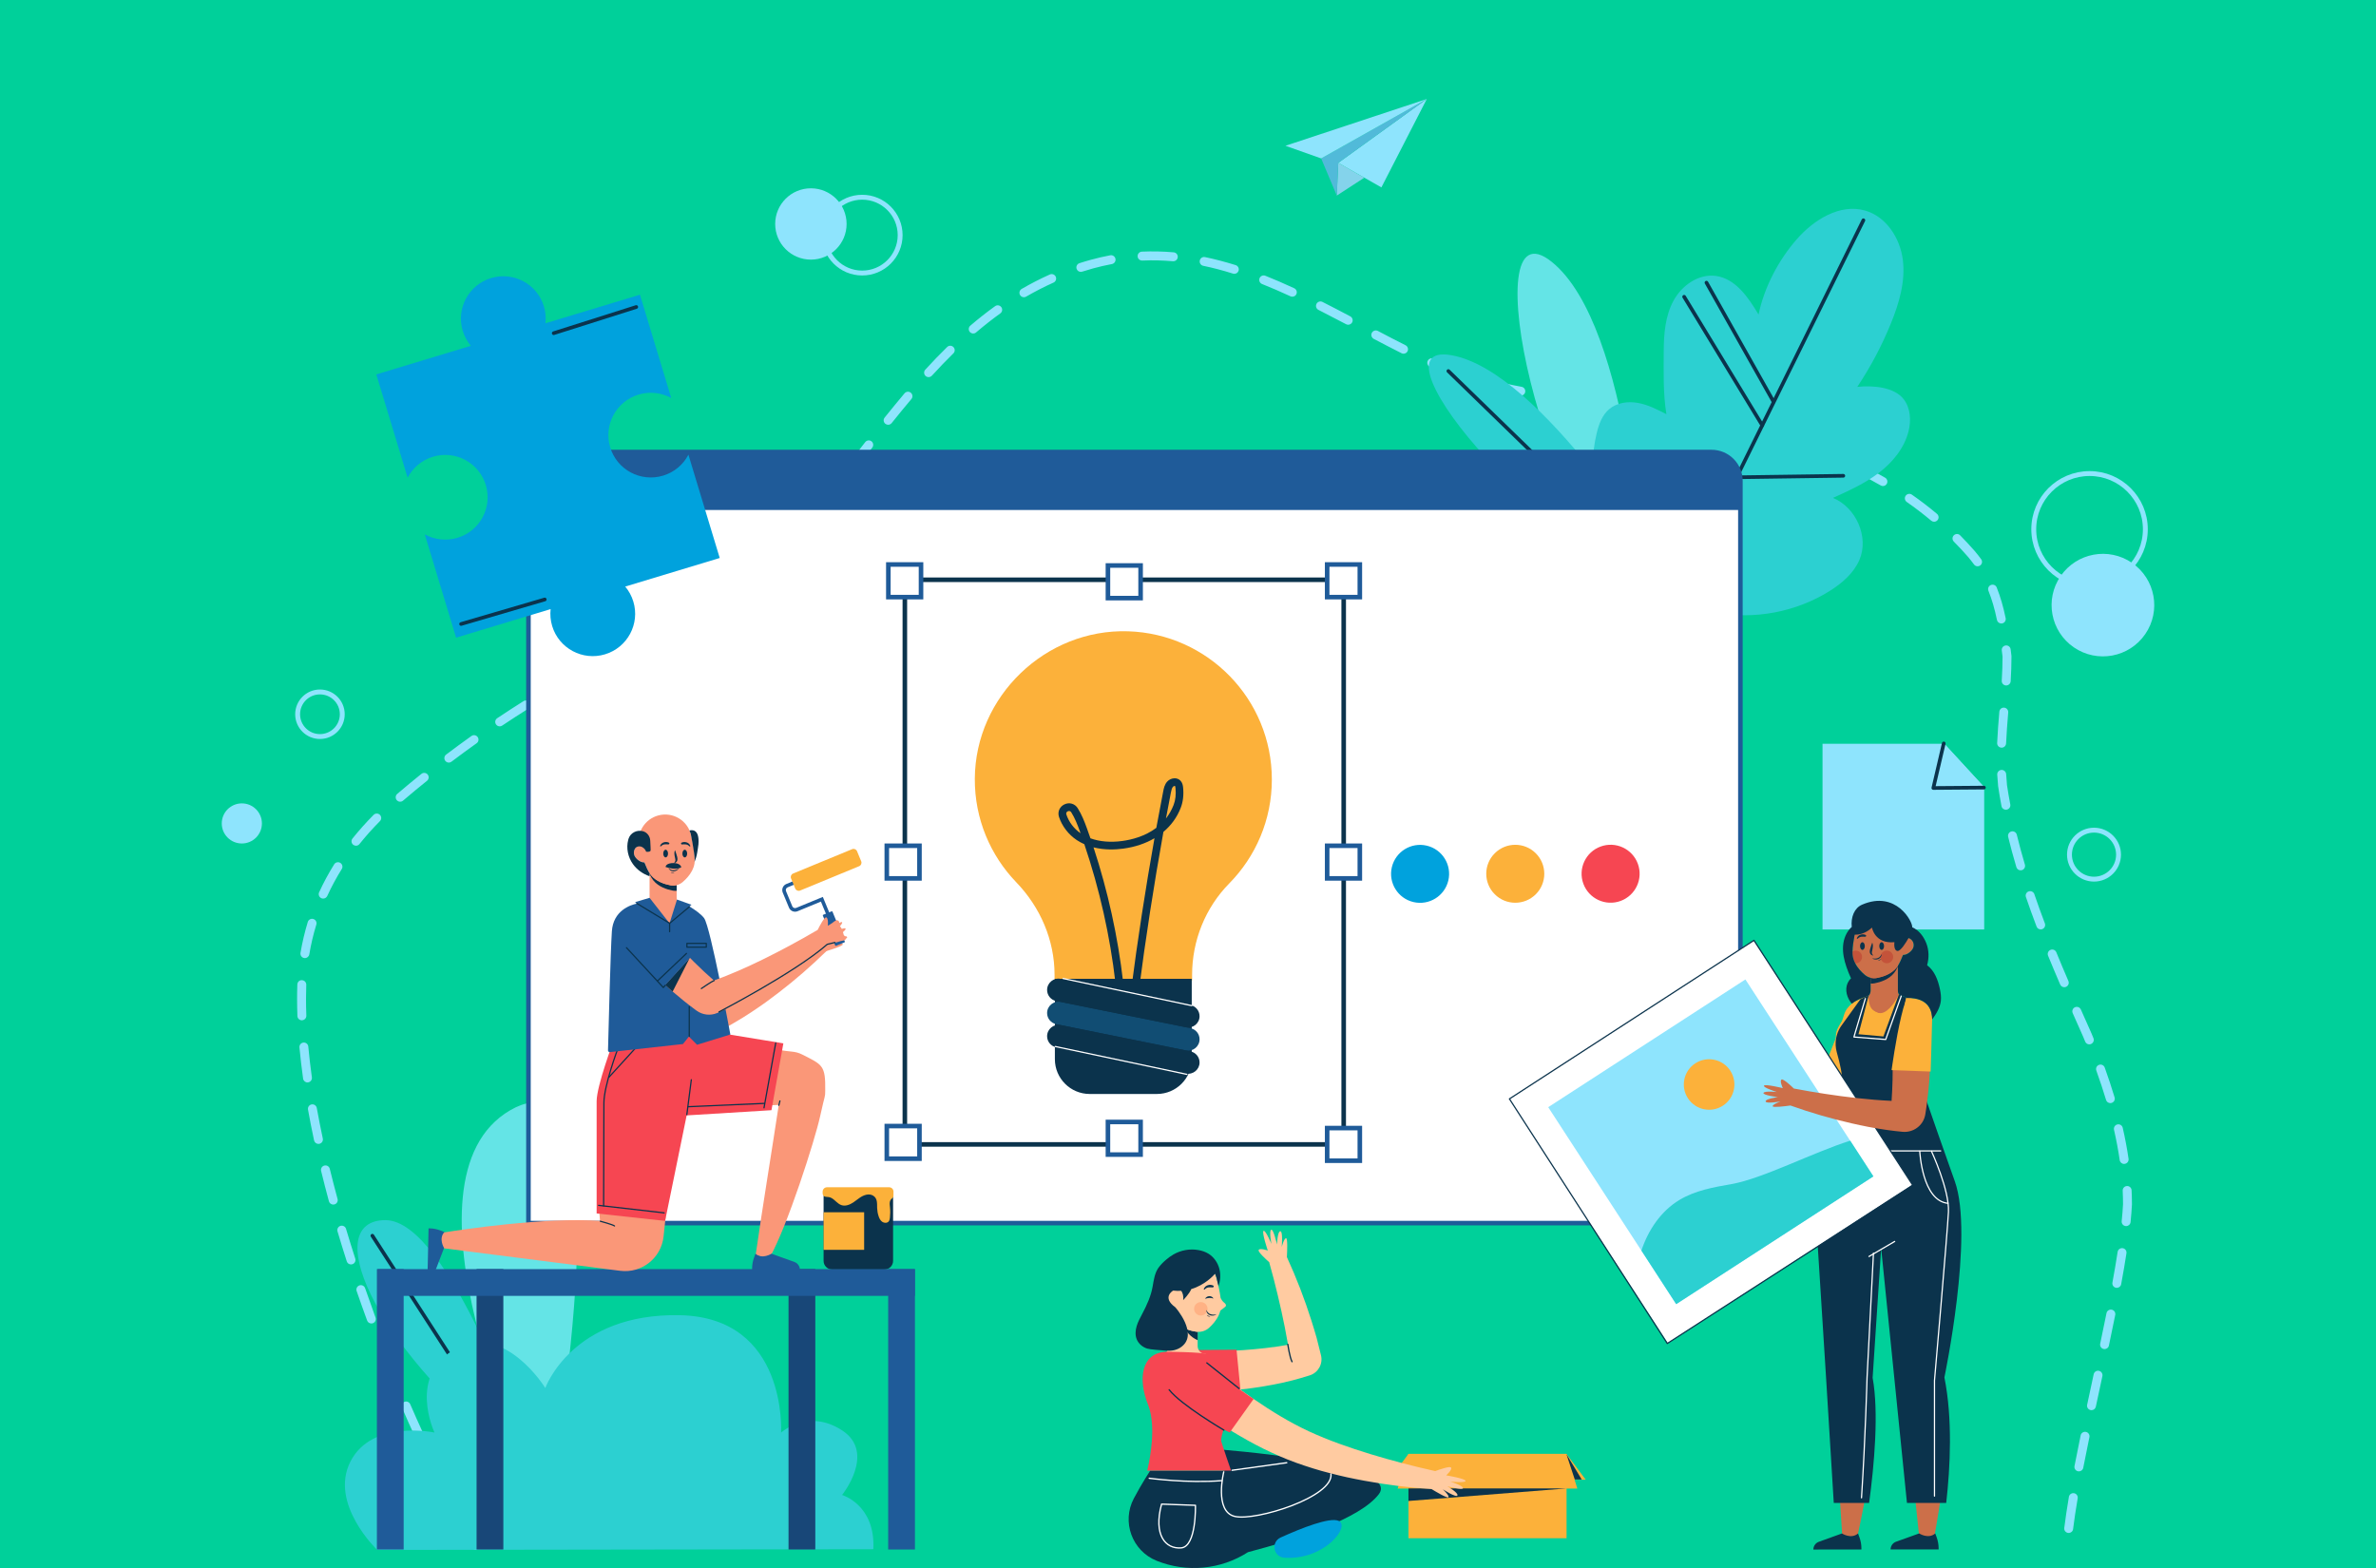 <svg width="600" height="396" viewBox="0 0 600 396" fill="none" xmlns="http://www.w3.org/2000/svg">
<rect width="600" height="396" fill="#00D09A"/>
<g clip-path="url(#clip0_4_1334)">
<path d="M120.208 391.438C119.824 391.438 119.45 391.237 119.23 390.881C117.942 388.7 116.636 386.373 115.329 383.983C115.028 383.435 115.229 382.751 115.777 382.459C116.325 382.158 117.01 382.359 117.303 382.906C118.6 385.279 119.897 387.569 121.167 389.74C121.487 390.279 121.304 390.963 120.765 391.283C120.601 391.392 120.4 391.438 120.208 391.438ZM522.393 387.149C522.348 387.149 522.302 387.149 522.256 387.14C521.635 387.067 521.196 386.501 521.279 385.881C521.571 383.527 521.955 380.963 522.448 378.034C522.549 377.422 523.133 377.012 523.745 377.112C524.358 377.212 524.769 377.796 524.668 378.408C524.175 381.3 523.8 383.837 523.508 386.164C523.444 386.738 522.951 387.149 522.393 387.149ZM112.634 377.605C112.223 377.605 111.83 377.386 111.629 376.993C110.451 374.703 109.263 372.312 108.103 369.913C107.829 369.356 108.066 368.681 108.623 368.407C109.19 368.142 109.857 368.371 110.131 368.927C111.291 371.318 112.47 373.69 113.63 375.962C113.913 376.519 113.694 377.194 113.137 377.477C112.981 377.568 112.808 377.605 112.634 377.605ZM524.979 371.591C524.906 371.591 524.833 371.582 524.76 371.573C524.147 371.455 523.745 370.862 523.864 370.25C524.348 367.741 524.878 365.149 525.417 362.503C525.545 361.892 526.139 361.509 526.751 361.627C527.363 361.755 527.756 362.348 527.628 362.96C527.08 365.587 526.559 368.17 526.075 370.679C525.984 371.217 525.509 371.591 524.979 371.591ZM105.764 363.407C105.334 363.407 104.923 363.16 104.741 362.75C103.653 360.377 102.575 357.95 101.525 355.523C101.278 354.948 101.543 354.291 102.109 354.045C102.676 353.798 103.343 354.063 103.589 354.629C104.631 357.038 105.709 359.456 106.787 361.81C107.043 362.376 106.796 363.042 106.23 363.297C106.084 363.37 105.919 363.407 105.764 363.407ZM528.158 356.143C528.076 356.143 528.003 356.134 527.921 356.116C527.308 355.988 526.925 355.386 527.053 354.784L528.706 347.074C528.834 346.471 529.428 346.07 530.04 346.207C530.652 346.334 531.036 346.937 530.908 347.539L529.254 355.249C529.145 355.778 528.679 356.143 528.158 356.143ZM99.487 348.935C99.04 348.935 98.62 348.67 98.446 348.241C97.441 345.805 96.454 343.332 95.513 340.896C95.285 340.312 95.577 339.664 96.153 339.436C96.728 339.208 97.386 339.5 97.615 340.075C98.555 342.502 99.542 344.957 100.538 347.375C100.776 347.949 100.502 348.606 99.926 348.844C99.771 348.908 99.624 348.935 99.487 348.935ZM531.456 340.714C531.383 340.714 531.301 340.704 531.219 340.686C530.607 340.559 530.223 339.965 530.351 339.354C530.899 336.754 531.429 334.171 531.94 331.644C532.059 331.032 532.653 330.64 533.265 330.759C533.877 330.877 534.27 331.47 534.151 332.082C533.64 334.618 533.11 337.21 532.553 339.819C532.452 340.358 531.977 340.714 531.456 340.714ZM93.768 334.244C93.311 334.244 92.873 333.961 92.709 333.505C91.804 331.032 90.909 328.532 90.059 326.059C89.858 325.475 90.169 324.828 90.763 324.627C91.347 324.426 91.996 324.736 92.197 325.329C93.046 327.784 93.933 330.284 94.828 332.739C95.038 333.323 94.746 333.97 94.161 334.18C94.033 334.226 93.896 334.244 93.768 334.244ZM534.544 325.247C534.48 325.247 534.407 325.238 534.343 325.229C533.731 325.12 533.329 324.526 533.439 323.915C533.95 321.132 534.398 318.522 534.754 316.168C534.846 315.557 535.421 315.137 536.043 315.228C536.655 315.32 537.075 315.895 536.983 316.515C536.609 318.924 536.18 321.479 535.65 324.326C535.558 324.873 535.083 325.247 534.544 325.247ZM88.634 319.335C88.159 319.335 87.711 319.033 87.565 318.55C86.752 316.013 85.957 313.467 85.226 310.985C85.052 310.392 85.391 309.763 85.984 309.589C86.587 309.416 87.209 309.754 87.382 310.347C88.113 312.81 88.899 315.338 89.712 317.865C89.904 318.459 89.575 319.088 88.981 319.28C88.871 319.316 88.753 319.335 88.634 319.335ZM536.901 309.653C536.865 309.653 536.828 309.653 536.782 309.644C536.161 309.58 535.714 309.033 535.778 308.412C535.933 306.879 536.052 305.438 536.116 304.142C536.116 303.065 536.088 301.897 536.033 300.711C536.006 300.091 536.481 299.561 537.102 299.534C537.714 299.488 538.253 299.981 538.281 300.602C538.336 301.815 538.372 303.029 538.372 304.197C538.299 305.593 538.18 307.062 538.025 308.64C537.961 309.224 537.468 309.653 536.901 309.653ZM84.148 304.215C83.655 304.215 83.198 303.886 83.061 303.385C82.367 300.821 81.7 298.238 81.088 295.72C80.941 295.118 81.307 294.506 81.919 294.36C82.522 294.214 83.134 294.579 83.28 295.191C83.892 297.691 84.55 300.246 85.244 302.801C85.409 303.403 85.052 304.014 84.45 304.178C84.34 304.197 84.239 304.215 84.148 304.215ZM536.39 293.95C535.842 293.95 535.357 293.548 535.275 292.982C534.919 290.51 534.435 287.936 533.841 285.327C533.704 284.725 534.078 284.113 534.69 283.976C535.293 283.83 535.905 284.214 536.043 284.825C536.655 287.489 537.148 290.126 537.513 292.654C537.605 293.265 537.175 293.84 536.563 293.931C536.499 293.941 536.444 293.95 536.39 293.95ZM80.411 288.895C79.891 288.895 79.425 288.53 79.306 288C78.749 285.372 78.228 282.754 77.78 280.226C77.671 279.615 78.082 279.031 78.694 278.921C79.315 278.812 79.891 279.222 80 279.834C80.448 282.334 80.96 284.925 81.517 287.535C81.645 288.146 81.261 288.739 80.649 288.867C80.567 288.885 80.494 288.895 80.411 288.895ZM532.909 278.593C532.425 278.593 531.977 278.283 531.831 277.79C531.109 275.399 530.287 272.899 529.373 270.372C529.163 269.788 529.465 269.14 530.049 268.93C530.634 268.711 531.283 269.021 531.493 269.605C532.416 272.169 533.256 274.706 533.987 277.142C534.17 277.735 533.832 278.365 533.229 278.547C533.128 278.575 533.018 278.593 532.909 278.593ZM77.652 273.374C77.095 273.374 76.62 272.963 76.538 272.406C76.163 269.715 75.853 267.059 75.615 264.523C75.56 263.902 76.017 263.355 76.629 263.3C77.25 263.245 77.799 263.701 77.853 264.313C78.082 266.813 78.392 269.432 78.758 272.087C78.84 272.698 78.411 273.273 77.799 273.355C77.753 273.364 77.707 273.374 77.652 273.374ZM527.601 263.756C527.153 263.756 526.733 263.492 526.559 263.054C526.395 262.652 526.23 262.26 526.066 261.858C525.189 259.878 524.294 257.871 523.407 255.863C523.161 255.298 523.417 254.631 523.983 254.376C524.549 254.13 525.216 254.385 525.472 254.951C526.358 256.958 527.244 258.957 528.14 260.955C528.323 261.384 528.487 261.785 528.651 262.196C528.889 262.771 528.606 263.428 528.03 263.665C527.884 263.729 527.738 263.756 527.601 263.756ZM76.227 257.679C75.624 257.679 75.122 257.205 75.103 256.593C75.049 255.133 75.021 253.664 75.021 252.25C75.021 251.027 75.039 249.823 75.085 248.637C75.103 248.016 75.606 247.487 76.254 247.551C76.876 247.569 77.36 248.089 77.342 248.71C77.305 249.868 77.278 251.045 77.278 252.241C77.278 253.637 77.305 255.069 77.36 256.502C77.378 257.122 76.894 257.643 76.273 257.67C76.254 257.679 76.236 257.679 76.227 257.679ZM521.279 249.321C520.84 249.321 520.429 249.065 520.246 248.637C519.205 246.219 518.182 243.791 517.186 241.355C516.948 240.78 517.231 240.123 517.807 239.886C518.383 239.649 519.04 239.922 519.278 240.506C520.265 242.934 521.288 245.343 522.32 247.751C522.567 248.326 522.302 248.983 521.726 249.23C521.58 249.294 521.425 249.321 521.279 249.321ZM76.995 241.966C76.931 241.966 76.867 241.957 76.803 241.948C76.191 241.848 75.779 241.264 75.88 240.652C76.328 238.006 76.949 235.378 77.725 232.842C77.908 232.249 78.538 231.911 79.132 232.094C79.726 232.276 80.064 232.906 79.882 233.499C79.132 235.944 78.538 238.472 78.109 241.017C78.018 241.574 77.543 241.966 76.995 241.966ZM515.331 234.721C514.874 234.721 514.445 234.448 514.281 233.991C513.294 231.382 512.417 228.955 511.595 226.546C511.394 225.962 511.704 225.314 512.298 225.122C512.892 224.922 513.531 225.241 513.723 225.825C514.536 228.206 515.404 230.615 516.382 233.198C516.601 233.782 516.309 234.429 515.724 234.648C515.605 234.703 515.468 234.721 515.331 234.721ZM81.608 226.938C81.453 226.938 81.288 226.902 81.142 226.838C80.576 226.582 80.329 225.907 80.585 225.35C81.681 222.951 82.96 220.578 84.386 218.288C84.715 217.759 85.409 217.594 85.939 217.923C86.469 218.251 86.633 218.945 86.304 219.474C84.934 221.673 83.7 223.963 82.641 226.281C82.44 226.701 82.038 226.938 81.608 226.938ZM510.261 219.803C509.776 219.803 509.329 219.483 509.183 219C508.415 216.408 507.721 213.835 507.109 211.344C506.963 210.742 507.328 210.13 507.931 209.984C508.534 209.838 509.146 210.203 509.292 210.806C509.895 213.26 510.58 215.797 511.339 218.361C511.512 218.954 511.174 219.584 510.58 219.757C510.48 219.793 510.37 219.803 510.261 219.803ZM89.895 213.589C89.648 213.589 89.401 213.507 89.191 213.342C88.707 212.95 88.625 212.247 89.017 211.764C90.644 209.729 92.434 207.722 94.344 205.796C94.782 205.358 95.495 205.349 95.933 205.787C96.372 206.225 96.381 206.937 95.943 207.375C94.088 209.245 92.352 211.189 90.772 213.169C90.552 213.443 90.224 213.589 89.895 213.589ZM506.533 204.501C506.003 204.501 505.528 204.126 505.428 203.588C505.117 201.927 504.825 200.239 504.578 198.56C504.478 197.538 504.405 196.58 504.35 195.631C504.313 195.011 504.797 194.482 505.419 194.445C505.994 194.409 506.57 194.883 506.606 195.504C506.661 196.416 506.725 197.338 506.816 198.277C507.054 199.874 507.337 201.535 507.648 203.159C507.767 203.771 507.365 204.355 506.752 204.473C506.67 204.491 506.597 204.501 506.533 204.501ZM101.05 202.475C100.73 202.475 100.419 202.338 100.191 202.082C99.789 201.608 99.844 200.896 100.319 200.495C102.31 198.788 104.366 197.091 106.422 195.44C106.906 195.047 107.618 195.129 108.002 195.613C108.395 196.097 108.313 196.808 107.829 197.192C105.791 198.825 103.754 200.513 101.781 202.201C101.561 202.393 101.305 202.475 101.05 202.475ZM113.338 192.593C113 192.593 112.662 192.438 112.442 192.146C112.068 191.653 112.168 190.941 112.662 190.567C114.754 188.989 116.901 187.41 119.048 185.877C119.559 185.512 120.263 185.631 120.619 186.142C120.984 186.644 120.866 187.355 120.354 187.711C118.225 189.226 116.097 190.786 114.023 192.356C113.813 192.52 113.575 192.593 113.338 192.593ZM505.464 188.824C505.446 188.824 505.428 188.824 505.409 188.824C504.788 188.797 504.304 188.268 504.331 187.647C504.45 184.983 504.66 182.391 504.88 179.745C504.934 179.125 505.464 178.669 506.095 178.714C506.716 178.769 507.173 179.307 507.127 179.928C506.908 182.547 506.707 185.12 506.588 187.739C506.561 188.35 506.067 188.824 505.464 188.824ZM126.192 183.441C125.827 183.441 125.47 183.267 125.251 182.939C124.904 182.419 125.041 181.725 125.562 181.379C127.736 179.928 129.974 178.477 132.203 177.072C132.733 176.743 133.428 176.898 133.757 177.428C134.085 177.957 133.93 178.65 133.4 178.979C131.18 180.375 128.969 181.807 126.813 183.249C126.621 183.386 126.402 183.441 126.192 183.441ZM139.54 175.046C139.156 175.046 138.781 174.845 138.571 174.489C138.251 173.951 138.434 173.267 138.964 172.947C141.221 171.615 143.532 170.292 145.834 169.015C146.383 168.714 147.068 168.905 147.369 169.453C147.671 170 147.479 170.684 146.931 170.986C144.647 172.254 142.354 173.568 140.115 174.891C139.933 175 139.732 175.046 139.54 175.046ZM506.615 173.112C506.597 173.112 506.57 173.112 506.551 173.112C505.93 173.075 505.455 172.546 505.492 171.925C505.62 169.699 505.693 167.701 505.693 165.83L505.501 164.27C505.419 163.649 505.857 163.093 506.478 163.011C507.1 162.929 507.666 163.367 507.739 163.987L507.94 165.62C507.949 165.666 507.949 165.712 507.949 165.757C507.949 167.692 507.885 169.754 507.748 172.053C507.703 172.646 507.209 173.112 506.615 173.112ZM153.326 167.39C152.915 167.39 152.531 167.171 152.33 166.788C152.038 166.241 152.257 165.556 152.805 165.274C155.107 164.069 157.483 162.865 159.867 161.706C160.425 161.432 161.101 161.66 161.375 162.217C161.649 162.773 161.42 163.449 160.863 163.722C158.497 164.881 156.14 166.077 153.847 167.272C153.682 167.354 153.499 167.39 153.326 167.39ZM167.487 160.447C167.057 160.447 166.655 160.2 166.464 159.79C166.199 159.224 166.445 158.558 167.012 158.293C168.848 157.445 170.703 156.614 172.566 155.793L173.553 154.808C173.992 154.37 174.704 154.37 175.143 154.808C175.581 155.246 175.581 155.957 175.143 156.395L174.01 157.527C173.909 157.627 173.791 157.709 173.663 157.764C171.753 158.603 169.844 159.461 167.953 160.337C167.806 160.419 167.642 160.447 167.487 160.447ZM505.382 157.463C504.861 157.463 504.386 157.098 504.277 156.559C503.71 153.786 503.007 151.386 502.13 149.196C501.901 148.621 502.175 147.964 502.76 147.736C503.336 147.508 503.993 147.782 504.222 148.366C505.144 150.674 505.885 153.211 506.478 156.112C506.606 156.724 506.213 157.317 505.601 157.445C505.537 157.454 505.455 157.463 505.382 157.463ZM180.679 152.143C180.295 152.143 179.921 151.942 179.711 151.587C179.391 151.048 179.574 150.364 180.113 150.044C182.762 148.484 184.845 147.152 186.681 145.856C187.193 145.5 187.897 145.619 188.253 146.13C188.609 146.641 188.49 147.344 187.979 147.699C186.097 149.032 183.959 150.391 181.255 151.988C181.072 152.088 180.871 152.143 180.679 152.143ZM499.398 143.018C499.051 143.018 498.704 142.854 498.484 142.553C498 141.887 497.479 141.23 496.94 140.591C495.798 139.286 494.602 138 493.386 136.777C492.948 136.33 492.957 135.618 493.396 135.19C493.843 134.752 494.556 134.761 494.985 135.199C496.228 136.458 497.452 137.772 498.631 139.122C499.224 139.816 499.782 140.518 500.302 141.239C500.668 141.741 500.549 142.444 500.047 142.809C499.864 142.945 499.626 143.018 499.398 143.018ZM193.415 142.918C193.122 142.918 192.83 142.799 192.602 142.58C192.172 142.133 192.181 141.422 192.629 140.993C194.319 139.359 195.781 137.671 197.087 135.846C197.124 135.792 197.16 135.746 197.206 135.7C197.425 135.482 197.645 135.272 197.864 135.071C198.321 134.651 199.033 134.679 199.454 135.144C199.874 135.6 199.846 136.312 199.381 136.732C199.207 136.887 199.033 137.051 198.86 137.224C197.489 139.131 195.964 140.892 194.191 142.608C193.981 142.809 193.698 142.918 193.415 142.918ZM204.725 132.023C204.433 132.023 204.15 131.914 203.93 131.695C203.492 131.257 203.492 130.545 203.93 130.107L203.976 130.061C205.429 128.3 207.027 126.32 208.809 124.076C209.193 123.592 209.905 123.51 210.389 123.893C210.874 124.276 210.956 124.988 210.572 125.472C208.781 127.726 207.174 129.715 205.639 131.567C205.62 131.594 205.547 131.667 205.52 131.695C205.301 131.914 205.008 132.023 204.725 132.023ZM488.407 131.768C488.152 131.768 487.896 131.677 487.686 131.503C485.73 129.861 483.647 128.264 481.51 126.777C480.998 126.421 480.87 125.718 481.226 125.207C481.583 124.696 482.286 124.568 482.798 124.924C485 126.457 487.128 128.081 489.138 129.779C489.613 130.18 489.677 130.892 489.275 131.366C489.047 131.631 488.727 131.768 488.407 131.768ZM475.489 122.753C475.297 122.753 475.105 122.707 474.923 122.597C473.077 121.53 471.122 120.481 469.112 119.477C468.792 119.34 468.427 119.185 468.052 119.03C467.477 118.783 467.212 118.126 467.449 117.552C467.687 116.977 468.354 116.712 468.929 116.949C469.313 117.114 469.688 117.269 470.062 117.433C472.164 118.482 474.155 119.55 476.046 120.645C476.585 120.955 476.768 121.649 476.457 122.187C476.256 122.552 475.873 122.753 475.489 122.753ZM214.546 119.696C214.309 119.696 214.062 119.623 213.852 119.459C213.359 119.075 213.267 118.373 213.651 117.88L215.387 115.654C216.428 114.321 217.461 112.98 218.493 111.657C218.877 111.164 219.589 111.082 220.074 111.456C220.567 111.839 220.649 112.542 220.275 113.035C219.242 114.358 218.21 115.69 217.168 117.031L215.433 119.267C215.213 119.541 214.884 119.696 214.546 119.696ZM461.136 116.283C461.018 116.283 460.89 116.265 460.762 116.219C458.377 115.38 455.865 114.577 453.307 113.838C452.713 113.664 452.366 113.035 452.539 112.442C452.713 111.849 453.334 111.502 453.937 111.675C456.532 112.433 459.081 113.245 461.502 114.093C462.087 114.303 462.397 114.942 462.196 115.526C462.041 115.991 461.602 116.283 461.136 116.283ZM446.016 111.849C445.925 111.849 445.834 111.839 445.751 111.812C443.33 111.219 440.827 110.653 438.095 110.078C437.483 109.951 437.1 109.358 437.227 108.746C437.355 108.135 437.958 107.752 438.561 107.879C441.311 108.454 443.842 109.029 446.29 109.631C446.893 109.777 447.268 110.389 447.113 110.991C446.985 111.502 446.519 111.849 446.016 111.849ZM430.576 108.573C430.512 108.573 430.439 108.564 430.366 108.555C427.79 108.08 425.204 107.615 422.61 107.168C421.998 107.058 421.587 106.483 421.696 105.863C421.806 105.251 422.391 104.841 423.003 104.95C425.606 105.397 428.201 105.863 430.787 106.337C431.399 106.447 431.801 107.04 431.691 107.651C431.581 108.199 431.115 108.573 430.576 108.573ZM224.276 107.277C224.029 107.277 223.783 107.195 223.573 107.031C223.088 106.638 223.006 105.936 223.399 105.452C225.208 103.198 226.853 101.2 228.424 99.33C228.826 98.855 229.539 98.791 230.014 99.193C230.489 99.594 230.553 100.306 230.151 100.78C228.588 102.633 226.953 104.613 225.162 106.857C224.934 107.131 224.605 107.277 224.276 107.277ZM415.036 105.854C414.972 105.854 414.908 105.845 414.844 105.835C412.259 105.397 409.664 104.95 407.06 104.485C406.448 104.375 406.037 103.792 406.147 103.18C406.256 102.569 406.832 102.158 407.453 102.268C410.048 102.724 412.633 103.171 415.219 103.609C415.831 103.709 416.242 104.293 416.142 104.905C416.05 105.47 415.575 105.854 415.036 105.854ZM399.496 103.08C399.423 103.08 399.35 103.071 399.276 103.062C396.499 102.523 393.968 102.003 391.52 101.465C390.917 101.328 390.524 100.726 390.661 100.123C390.798 99.521 391.392 99.129 392.004 99.266C394.425 99.804 396.947 100.324 399.706 100.853C400.318 100.972 400.72 101.565 400.601 102.176C400.501 102.706 400.026 103.08 399.496 103.08ZM384.038 99.923C383.974 99.923 383.901 99.913 383.837 99.904C381.251 99.43 378.629 98.837 376.053 98.125C375.45 97.961 375.103 97.34 375.267 96.738C375.431 96.136 376.062 95.789 376.656 95.953C379.177 96.647 381.726 97.231 384.248 97.687C384.86 97.797 385.262 98.39 385.152 99.001C385.052 99.549 384.577 99.923 384.038 99.923ZM368.844 95.762C368.716 95.762 368.589 95.744 368.461 95.689C366.725 95.05 364.971 94.357 363.244 93.618C362.513 93.298 361.801 92.979 361.088 92.65C360.521 92.395 360.275 91.72 360.531 91.154C360.786 90.588 361.453 90.342 362.029 90.597C362.732 90.917 363.436 91.236 364.139 91.546C365.82 92.267 367.538 92.951 369.237 93.572C369.822 93.782 370.123 94.43 369.904 95.014C369.731 95.479 369.301 95.762 368.844 95.762ZM234.49 95.242C234.216 95.242 233.942 95.141 233.732 94.95C233.275 94.53 233.239 93.818 233.659 93.362C235.55 91.291 237.359 89.42 239.177 87.641C239.616 87.203 240.337 87.212 240.767 87.659C241.205 88.106 241.196 88.818 240.748 89.247C238.958 90.999 237.185 92.842 235.322 94.886C235.093 95.123 234.792 95.242 234.49 95.242ZM354.437 89.329C354.263 89.329 354.09 89.292 353.934 89.21C351.586 88.033 349.248 86.811 346.9 85.579C346.352 85.287 346.141 84.612 346.425 84.055C346.717 83.507 347.393 83.297 347.95 83.58C350.28 84.812 352.61 86.026 354.939 87.194C355.497 87.477 355.716 88.152 355.442 88.708C355.25 89.101 354.848 89.329 354.437 89.329ZM245.764 84.228C245.444 84.228 245.134 84.091 244.905 83.836C244.503 83.361 244.558 82.65 245.024 82.248C247.098 80.478 249.199 78.817 251.291 77.321C251.794 76.956 252.497 77.075 252.863 77.576C253.228 78.078 253.109 78.781 252.607 79.146C250.57 80.615 248.514 82.23 246.486 83.954C246.285 84.146 246.029 84.228 245.764 84.228ZM340.45 82.011C340.276 82.011 340.093 81.965 339.929 81.883C337.608 80.66 335.279 79.447 332.94 78.261C332.383 77.978 332.163 77.303 332.446 76.746C332.73 76.189 333.406 75.97 333.963 76.253C336.311 77.439 338.65 78.662 340.98 79.894C341.528 80.186 341.738 80.861 341.455 81.418C341.244 81.792 340.861 82.011 340.45 82.011ZM258.564 75.067C258.171 75.067 257.796 74.866 257.586 74.51C257.275 73.972 257.458 73.288 257.997 72.968C260.318 71.618 262.711 70.395 265.114 69.319C265.681 69.063 266.347 69.319 266.603 69.884C266.859 70.45 266.603 71.116 266.037 71.372C263.707 72.412 261.387 73.607 259.13 74.912C258.956 75.021 258.755 75.067 258.564 75.067ZM326.353 74.93C326.198 74.93 326.033 74.894 325.878 74.83C323.338 73.653 320.99 72.64 318.697 71.727C318.121 71.499 317.838 70.842 318.066 70.267C318.295 69.693 318.953 69.41 319.528 69.638C321.858 70.569 324.242 71.6 326.819 72.795C327.385 73.06 327.632 73.726 327.367 74.291C327.193 74.693 326.782 74.93 326.353 74.93ZM311.699 69.154C311.589 69.154 311.47 69.136 311.361 69.1C308.803 68.297 306.281 67.63 303.842 67.129C303.23 67.001 302.846 66.408 302.974 65.796C303.102 65.185 303.696 64.793 304.308 64.93C306.811 65.45 309.405 66.134 312.037 66.955C312.631 67.138 312.959 67.776 312.777 68.37C312.621 68.844 312.183 69.154 311.699 69.154ZM272.935 68.662C272.459 68.662 272.012 68.36 271.866 67.877C271.674 67.284 272.003 66.654 272.597 66.463C273.538 66.161 274.497 65.869 275.474 65.605C277.101 65.158 278.745 64.774 280.371 64.473C280.983 64.355 281.568 64.765 281.687 65.377C281.806 65.988 281.394 66.572 280.782 66.691C279.22 66.983 277.64 67.348 276.068 67.776C275.127 68.041 274.195 68.315 273.282 68.607C273.163 68.643 273.053 68.662 272.935 68.662ZM296.286 65.979C296.25 65.979 296.222 65.979 296.186 65.979C293.591 65.751 291.033 65.687 288.457 65.805C287.808 65.815 287.305 65.349 287.278 64.729C287.251 64.108 287.735 63.579 288.356 63.552C291.033 63.433 293.692 63.488 296.387 63.725C297.008 63.78 297.465 64.327 297.41 64.948C297.355 65.541 296.862 65.979 296.286 65.979Z" fill="#8EE4FD"/>
<path d="M66.141 207.959C66.141 210.76 63.866 213.023 61.071 213.023C58.266 213.023 56 210.751 56 207.959C56 205.157 58.275 202.895 61.071 202.895C63.875 202.895 66.141 205.167 66.141 207.959Z" fill="#8EE4FD"/>
<path d="M541.727 160.151C545.78 154.257 544.282 146.197 538.38 142.148C532.478 138.1 524.408 139.597 520.355 145.492C516.301 151.386 517.8 159.446 523.702 163.494C529.604 167.543 537.674 166.046 541.727 160.151Z" fill="#8EE4FD"/>
<path d="M527.665 147.736C535.445 147.736 541.753 141.436 541.753 133.666C541.753 125.895 535.445 119.595 527.665 119.595C519.884 119.595 513.577 125.895 513.577 133.666C513.577 141.436 519.884 147.736 527.665 147.736Z" stroke="#8EE4FD" stroke-width="1.234" stroke-miterlimit="10"/>
<path d="M204.771 65.568C209.751 65.568 213.788 61.536 213.788 56.562C213.788 51.588 209.751 47.556 204.771 47.556C199.791 47.556 195.754 51.588 195.754 56.562C195.754 61.536 199.791 65.568 204.771 65.568Z" fill="#8EE4FD"/>
<path d="M217.726 68.954C223.019 68.954 227.309 64.668 227.309 59.382C227.309 54.096 223.019 49.81 217.726 49.81C212.433 49.81 208.142 54.096 208.142 59.382C208.142 64.668 212.433 68.954 217.726 68.954Z" stroke="#8EE4FD" stroke-width="1.234" stroke-miterlimit="10"/>
<path d="M80.795 186.014C83.908 186.014 86.432 183.493 86.432 180.384C86.432 177.275 83.908 174.754 80.795 174.754C77.682 174.754 75.158 177.275 75.158 180.384C75.158 183.493 77.682 186.014 80.795 186.014Z" stroke="#8EE4FD" stroke-width="1.234" stroke-miterlimit="10"/>
<path d="M528.789 222.029C532.209 222.029 534.983 219.259 534.983 215.843C534.983 212.426 532.209 209.656 528.789 209.656C525.368 209.656 522.594 212.426 522.594 215.843C522.594 219.259 525.368 222.029 528.789 222.029Z" stroke="#8EE4FD" stroke-width="1.234" stroke-miterlimit="10"/>
<path d="M414.963 148.302C414.963 148.302 412.149 82.449 391.858 66.134C371.567 49.81 390.168 135.92 414.963 148.302Z" fill="#64E4E6"/>
<path d="M409.143 139.661C402.958 131.065 400.729 119.742 403.196 109.449C403.744 107.177 404.575 104.832 406.366 103.326C408.33 101.666 411.135 101.301 413.666 101.766C416.196 102.231 418.526 103.427 420.81 104.604C419.96 99.439 420.116 93.864 420.134 88.636C420.152 84.265 420.527 79.73 422.628 75.897C424.729 72.056 428.959 69.091 433.299 69.684C438.278 70.368 441.503 75.122 444.079 79.438C445.514 72.558 449.104 65.696 453.745 60.404C458.085 55.449 464.663 51.37 470.994 53.177C476.32 54.701 479.829 60.139 480.514 65.623C481.199 71.116 479.564 76.627 477.472 81.746C475.197 87.331 472.355 92.687 469.012 97.706C472.904 97.286 478.367 97.724 480.742 100.835C482.46 103.08 482.643 106.182 481.957 108.92C480.888 113.181 477.928 116.776 474.42 119.44C470.921 122.105 466.874 123.939 462.863 125.746C468.692 128.118 472.036 135.628 469.551 141.404C468.089 144.798 465.12 147.325 461.986 149.287C453.526 154.57 443.056 156.55 433.253 154.716C423.45 152.891 414.972 147.745 409.143 139.661Z" fill="#2CD0D1"/>
<path d="M470.556 55.623L427.169 143.612" stroke="#0B334C" stroke-width="0.925" stroke-miterlimit="10" stroke-linecap="round" stroke-linejoin="round"/>
<path d="M430.924 71.381L447.834 101.401" stroke="#0B334C" stroke-width="0.925" stroke-miterlimit="10" stroke-linecap="round" stroke-linejoin="round"/>
<path d="M425.287 74.949L445.011 107.405" stroke="#0B334C" stroke-width="0.925" stroke-miterlimit="10" stroke-linecap="round" stroke-linejoin="round"/>
<path d="M465.485 120.161L438.817 120.535" stroke="#0B334C" stroke-width="0.925" stroke-miterlimit="10" stroke-linecap="round" stroke-linejoin="round"/>
<path d="M419.915 144.095C419.915 144.095 389.419 93.791 366.533 89.712C343.647 85.643 395.193 145.035 419.915 144.095Z" fill="#2CD0D1"/>
<path d="M365.747 93.709L400.683 127.671" stroke="#0B334C" stroke-width="0.925" stroke-miterlimit="10" stroke-linecap="round" stroke-linejoin="round"/>
<path d="M134.14 373.426C134.14 373.426 98.455 298.01 128.878 280.372C159.31 262.734 139.394 373.8 139.394 373.8L134.14 373.426Z" fill="#64E4E6"/>
<path d="M133.017 365.551C133.017 365.551 113.484 308.148 97.331 308.148C81.179 308.148 93.202 338.542 128.513 367.057L133.017 365.551Z" fill="#2CD0D1"/>
<path d="M94.033 312.08L120.244 352.603" stroke="#0B334C" stroke-width="0.925" stroke-miterlimit="10" stroke-linecap="round" stroke-linejoin="round"/>
<path d="M95.257 391.438C95.257 391.438 83.052 379.804 88.497 369.11C93.942 358.416 109.72 361.792 109.72 361.792C109.72 361.792 102.767 347.156 115.165 340.595C127.562 334.025 137.703 350.541 137.703 350.541C137.703 350.541 144.464 331.589 171.698 332.155C198.933 332.72 197.243 361.801 197.243 361.801C197.243 361.801 204.003 355.614 212.646 361.235C221.289 366.865 212.646 377.559 212.646 377.559C212.646 377.559 221.097 379.995 220.54 391.255L95.257 391.438Z" fill="#2CD0D1"/>
<path d="M439.502 308.896H133.446V121.448C133.446 117.424 136.717 114.166 140.736 114.166H432.203C436.232 114.166 439.493 117.424 439.493 121.448V308.896H439.502Z" fill="white" stroke="#1F5B99" stroke-width="1.154" stroke-miterlimit="10"/>
<path d="M439.502 128.793H133.446V121.448C133.446 117.424 136.717 114.166 140.736 114.166H432.203C436.232 114.166 439.493 117.424 439.493 121.448V128.793H439.502Z" fill="#1F5B99"/>
<path d="M365.74 222.369C366.666 218.435 364.224 214.495 360.285 213.57C356.346 212.644 352.402 215.083 351.475 219.017C350.549 222.951 352.991 226.891 356.93 227.816C360.869 228.742 364.813 226.303 365.74 222.369Z" fill="#00A2DD"/>
<path d="M387.825 225.847C390.686 222.989 390.686 218.356 387.825 215.498C384.964 212.64 380.324 212.64 377.463 215.498C374.602 218.356 374.602 222.989 377.463 225.847C380.324 228.705 384.964 228.705 387.825 225.847Z" fill="#FCB13A"/>
<path d="M409.245 227.534C413.043 226.14 414.991 221.935 413.596 218.141C412.2 214.347 407.989 212.402 404.191 213.796C400.392 215.19 398.444 219.395 399.84 223.189C401.235 226.983 405.446 228.928 409.245 227.534Z" fill="#F64652"/>
<path d="M339.317 146.422H228.497V289.022H339.317V146.422Z" stroke="#0B334C" stroke-width="1.154" stroke-miterlimit="10"/>
<path d="M343.391 213.598H335.142V221.837H343.391V213.598Z" fill="white" stroke="#1F5B99" stroke-width="1.154" stroke-miterlimit="10"/>
<path d="M343.391 284.898H335.142V293.138H343.391V284.898Z" fill="white" stroke="#1F5B99" stroke-width="1.154" stroke-miterlimit="10"/>
<path d="M343.391 142.562H335.142V150.802H343.391V142.562Z" fill="white" stroke="#1F5B99" stroke-width="1.154" stroke-miterlimit="10"/>
<path d="M232.581 142.562H224.331V150.802H232.581V142.562Z" fill="white" stroke="#1F5B99" stroke-width="1.154" stroke-miterlimit="10"/>
<path d="M232.188 213.598H223.938V221.837H232.188V213.598Z" fill="white" stroke="#1F5B99" stroke-width="1.154" stroke-miterlimit="10"/>
<path d="M232.188 284.387H223.938V292.627H232.188V284.387Z" fill="white" stroke="#1F5B99" stroke-width="1.154" stroke-miterlimit="10"/>
<path d="M279.782 142.815V151.054H288.032V142.815H279.782Z" fill="white" stroke="#1F5B99" stroke-width="1.154" stroke-miterlimit="10"/>
<path d="M279.782 283.353V291.593H288.032V283.353H279.782Z" fill="white" stroke="#1F5B99" stroke-width="1.154" stroke-miterlimit="10"/>
<path d="M321.173 196.872C321.173 176.588 305.029 160.073 284.875 159.434C264.045 158.777 246.276 175.849 246.166 196.672C246.111 206.827 250.113 216.052 256.636 222.823C262.711 229.137 266.302 237.422 266.302 246.182V247.651H301.037V246.191C301.037 237.578 304.362 229.265 310.41 223.115C317.061 216.363 321.173 207.092 321.173 196.872Z" fill="#FCB13A"/>
<path d="M292.148 276.284H275.182C270.322 276.284 266.384 272.352 266.384 267.497V247.204H300.946V267.497C300.946 272.343 297.008 276.284 292.148 276.284Z" fill="#0B334C"/>
<path d="M299.484 265.28L266.713 258.646C265.379 258.373 264.42 257.205 264.42 255.845C264.42 254.039 266.083 252.679 267.855 253.044L300.626 259.668C301.96 259.942 302.919 261.11 302.919 262.47C302.919 264.286 301.256 265.645 299.484 265.28Z" fill="#114D73"/>
<path d="M299.484 259.44L266.713 252.816C265.379 252.542 264.42 251.374 264.42 250.014C264.42 248.208 266.083 246.848 267.855 247.213L300.626 253.838C301.96 254.111 302.919 255.279 302.919 256.639C302.919 258.446 301.256 259.796 299.484 259.44Z" fill="#0B334C"/>
<path d="M299.484 271.12L266.713 264.495C265.379 264.222 264.42 263.054 264.42 261.694C264.42 259.887 266.083 258.528 267.855 258.893L300.626 265.526C301.96 265.8 302.919 266.968 302.919 268.328C302.919 270.125 301.256 271.485 299.484 271.12Z" fill="#0B334C"/>
<path d="M287.543 250.534L285.606 250.288C287.26 237.441 289.251 224.511 291.535 211.691C289.297 213.014 286.639 213.917 283.669 214.319C281.577 214.602 278.864 214.693 276.141 213.999C279.768 225.049 282.281 236.473 283.624 248.025L281.687 248.253C280.307 236.336 277.667 224.566 273.821 213.205C273.172 212.913 272.523 212.567 271.902 212.156C269.828 210.778 268.193 208.652 267.426 206.325C267.005 205.03 267.572 203.725 268.805 203.141C270.048 202.557 271.427 202.958 272.149 204.108C273.154 205.696 273.857 207.484 274.469 209.181C274.771 210.03 275.072 210.87 275.365 211.718C277.676 212.558 280.435 212.795 283.395 212.393C285.698 212.083 289.114 211.253 292.001 209.072C292.568 205.979 293.143 202.904 293.746 199.829C293.883 199.117 294.075 198.141 294.742 197.402C295.199 196.891 295.875 196.58 296.551 196.553C297.108 196.526 297.657 196.735 298.049 197.11C298.579 197.63 298.707 198.314 298.762 198.852C298.954 200.759 298.753 202.502 298.159 204.026C297.236 206.408 295.747 208.452 293.792 210.094C291.38 223.507 289.279 237.076 287.543 250.534ZM269.974 204.82C269.828 204.82 269.7 204.865 269.646 204.893C269.481 204.966 269.125 205.203 269.289 205.705C269.901 207.585 271.208 209.3 272.871 210.441C272.798 210.24 272.724 210.039 272.651 209.838C272.076 208.242 271.418 206.572 270.514 205.139C270.349 204.893 270.148 204.82 269.974 204.82ZM296.652 198.487C296.551 198.487 296.341 198.551 296.213 198.688C295.921 199.007 295.802 199.537 295.674 200.194C295.254 202.356 294.843 204.537 294.432 206.709C295.19 205.741 295.848 204.619 296.359 203.314C296.844 202.073 296.999 200.641 296.844 199.035C296.798 198.606 296.725 198.506 296.706 198.487C296.688 198.496 296.67 198.487 296.652 198.487Z" fill="#0B334C"/>
<path d="M268.449 247.122L300.946 253.975" stroke="white" stroke-width="0.308" stroke-miterlimit="10" stroke-linecap="round" stroke-linejoin="round"/>
<path d="M266.475 264.295L299.721 271.33" stroke="white" stroke-width="0.308" stroke-miterlimit="10" stroke-linecap="round" stroke-linejoin="round"/>
<path d="M223.335 320.621H210.17C208.955 320.621 207.978 319.636 207.978 318.431V302.29C207.978 301.122 208.928 300.173 210.097 300.173H223.408C224.578 300.173 225.528 301.122 225.528 302.29V318.431C225.528 319.636 224.55 320.621 223.335 320.621Z" fill="#0B334C"/>
<path d="M218.219 306.158H207.978V315.648H218.219V306.158Z" fill="#FCB13A"/>
<path d="M207.74 300.939V301.405C207.74 301.861 208.096 302.244 208.553 302.253C209.056 302.271 209.558 302.326 209.969 302.554C210.883 303.056 211.504 304.032 212.5 304.361C213.496 304.689 214.592 304.261 215.469 303.677C216.556 302.956 217.497 301.979 218.84 301.715C219.434 301.596 220.074 301.669 220.576 302.016C221.627 302.728 221.462 303.987 221.499 305.091C221.526 305.784 221.645 306.478 221.864 307.135C222.047 307.691 222.312 308.248 222.796 308.577C223.271 308.905 224.011 308.932 224.395 308.494C224.623 308.239 224.687 307.874 224.724 307.536C224.824 306.669 224.833 305.803 224.742 304.936C224.696 304.461 224.614 303.978 224.715 303.512C224.788 303.184 224.971 302.865 225.245 302.682C225.482 302.518 225.628 302.262 225.628 301.97V300.939C225.628 300.337 225.135 299.844 224.532 299.844H208.845C208.233 299.844 207.74 300.337 207.74 300.939Z" fill="#FCB13A"/>
<path d="M127.106 320.511H120.345V391.328H127.106V320.511Z" fill="#184778"/>
<path d="M101.936 320.511H95.175V391.328H101.936V320.511Z" fill="#1F5B99"/>
<path d="M205.885 320.511H199.125V391.328H205.885V320.511Z" fill="#184778"/>
<path d="M231.046 320.511H224.285V391.328H231.046V320.511Z" fill="#1F5B99"/>
<path d="M231.037 320.521H95.349V327.273H231.037V320.521Z" fill="#1F5B99"/>
<path d="M202.596 266.329C200.605 265.316 199.737 265.809 195.872 264.97C195.297 264.842 194.566 264.714 193.744 264.586C192.62 269.085 191.35 273.547 190.537 278.127C190.464 278.547 190.4 278.967 190.336 279.387C192.437 279.25 194.548 279.122 196.658 279.049C194.867 290.865 192.519 305.1 190.82 316.944C192.099 317.154 192.949 318.048 194.411 317.509C198.778 309.817 205.794 287.918 207.1 281.932C208.407 275.956 208.361 277.352 208.389 275.5C208.489 269.021 207.713 268.93 202.596 266.329Z" fill="#FA9778"/>
<path d="M196.95 278.036L196.667 279.159" stroke="#0B334C" stroke-width="0.308" stroke-miterlimit="10" stroke-linecap="round" stroke-linejoin="round"/>
<path d="M194.803 316.625C194.803 316.625 192.501 318.139 190.774 316.625L190.409 317.628C190.089 318.504 189.925 319.435 189.925 320.366V320.648L201.984 320.658C201.984 319.791 201.436 319.015 200.623 318.714L194.803 316.625Z" fill="#1F5B99"/>
<path d="M157.245 305.976C155.226 305.711 153.225 305.437 151.261 305.082C151.343 306.177 151.426 307.271 151.517 308.33C137.658 307.354 116.49 310.547 112.15 311.25C111.629 311.332 111.346 311.378 111.346 311.378L110.971 315.119L112.095 315.265L152.805 320.457L156.606 320.94C162.051 321.634 166.993 317.719 167.569 312.272L168.053 307.682L168.099 307.29C164.472 306.97 160.872 306.45 157.245 305.976Z" fill="#FA9778"/>
<path d="M151.59 308.421C151.59 308.421 154.76 309.27 155.181 309.616" stroke="#0B334C" stroke-width="0.308" stroke-miterlimit="10" stroke-linecap="round" stroke-linejoin="round"/>
<path d="M112.141 315.173C112.141 315.173 110.67 312.847 112.232 311.149L111.236 310.766C110.368 310.429 109.437 310.246 108.505 310.228L108.221 310.219L107.956 322.263C108.824 322.282 109.61 321.752 109.93 320.94L112.141 315.173Z" fill="#1F5B99"/>
<path d="M154.989 262.743C154.989 262.743 150.667 274.186 150.667 278.127C150.667 282.069 150.667 306.459 150.667 306.459L167.953 308.339L173.398 281.695L194.813 280.381L197.818 263.501L180.962 260.745L154.989 262.743Z" fill="#F64652"/>
<path d="M174.576 272.689L173.443 281.503" stroke="#0B334C" stroke-width="0.308" stroke-miterlimit="10" stroke-linecap="round" stroke-linejoin="round"/>
<path d="M195.891 263.4L192.931 279.788" stroke="#0B334C" stroke-width="0.308" stroke-miterlimit="10" stroke-linecap="round" stroke-linejoin="round"/>
<path d="M151.161 304.416L167.715 306.313" stroke="#0B334C" stroke-width="0.308" stroke-miterlimit="10" stroke-linecap="round" stroke-linejoin="round"/>
<path d="M173.772 279.505L193.004 278.666" stroke="#0B334C" stroke-width="0.308" stroke-miterlimit="10" stroke-linecap="round" stroke-linejoin="round"/>
<path d="M155.957 265.015C155.957 265.015 152.504 274.231 152.504 278.52C152.504 282.808 152.431 304.552 152.431 304.552" stroke="#0B334C" stroke-width="0.308" stroke-miterlimit="10" stroke-linecap="round" stroke-linejoin="round"/>
<path d="M160.251 264.942L153.774 272.05" stroke="#0B334C" stroke-width="0.308" stroke-miterlimit="10" stroke-linecap="round" stroke-linejoin="round"/>
<path d="M209.11 237.24C208.425 236.282 207.1 236.035 206.132 236.674C206.114 236.683 206.086 236.711 206.068 236.72L206.013 236.765C203.903 238.262 201.719 239.786 199.536 241.209C197.334 242.651 195.132 244.056 192.885 245.406C189.459 247.469 185.978 249.421 182.452 251.128C182.123 250.215 181.821 249.294 181.529 248.372C180.853 246.237 180.231 244.083 179.647 241.921C179.089 242.231 178.55 242.532 178.048 242.751C175.673 243.828 173.306 244.85 170.821 245.516C171.443 247.496 172.1 249.458 172.85 251.401C173.252 252.451 173.681 253.491 174.119 254.54C174.75 256.064 175.426 257.57 176.139 259.066L176.157 259.093C177.043 260.864 179.208 261.612 180.971 260.727C181.556 260.435 182.141 260.134 182.716 259.814C183.575 259.349 184.434 258.884 185.265 258.382C186.846 257.478 188.39 256.52 189.879 255.526C191.039 254.768 192.154 253.975 193.269 253.199C194.374 252.387 195.479 251.575 196.558 250.744C200.842 247.45 204.862 243.965 208.727 240.178C208.772 240.132 208.818 240.087 208.864 240.041C209.604 239.311 209.741 238.116 209.11 237.24Z" fill="#FA9778"/>
<path d="M205.922 237.203C205.922 237.203 207.356 233.307 207.978 233.344C208.599 233.38 208.599 235.424 208.599 235.424C208.599 235.424 212.171 232.577 212.628 232.887C213.094 233.198 210.362 235.698 210.362 235.698C210.362 235.698 212.993 234.119 213.496 234.493C213.998 234.867 210.691 236.975 210.691 236.975C210.691 236.975 213.669 236.017 213.916 236.647C214.163 237.276 210.517 238.234 210.517 238.234C210.517 238.234 212.737 238.034 212.829 238.508C212.92 238.983 208.051 240.388 208.051 240.388L205.922 237.203Z" fill="#FA9778"/>
<path d="M171.525 248.554C171.525 248.554 165.331 233.709 169.908 230.688C174.485 227.659 177.655 232.659 177.938 233.991C178.222 235.324 180.971 246.018 180.971 246.018L171.525 248.554Z" fill="#1F5B99"/>
<path d="M170.876 226.746V218.051H164.033V226.746C164.033 227.796 163.184 228.644 162.133 228.644C169.899 239.922 172.84 228.644 172.84 228.644H172.776C171.726 228.644 170.876 227.796 170.876 226.746Z" fill="#FA9778"/>
<path d="M170.876 223.535V224.976C170.538 225.004 170.209 224.985 169.871 224.922C168.391 224.639 166.29 223.963 164.983 222.348C164.664 221.965 164.344 221.409 164.024 220.742V220.523C164.134 220.706 164.253 220.87 164.371 221.007C165.678 222.622 167.779 223.297 169.259 223.58C169.807 223.69 170.355 223.662 170.876 223.535Z" fill="#0B334C"/>
<path d="M177.81 231.884C177.07 230.88 175.545 229.803 174.119 228.927L174.622 228.498L170.958 227.184L169.076 233.188L164.033 226.746L160.342 227.841L160.909 228.188C159.1 228.535 154.861 230.022 154.514 235.196C154.166 240.269 153.627 261.712 153.536 265.262C153.527 265.526 153.755 265.736 154.02 265.709L172.466 263.674L173.964 261.794L176.029 263.856L184.434 261.265C184.434 261.283 179.409 234.037 177.81 231.884Z" fill="#1F5B99"/>
<path d="M169.095 235.296V233.179L160.817 228.152" stroke="#0B334C" stroke-width="0.308" stroke-miterlimit="10" stroke-linecap="round" stroke-linejoin="round"/>
<path d="M174.056 229.028L169.095 233.179" stroke="#0B334C" stroke-width="0.308" stroke-miterlimit="10" stroke-linecap="round" stroke-linejoin="round"/>
<path d="M178.359 238.253H173.462V239.202H178.359V238.253Z" stroke="#0B334C" stroke-width="0.308" stroke-miterlimit="10" stroke-linecap="round" stroke-linejoin="round"/>
<path d="M174.056 261.712V254.203" stroke="#0B334C" stroke-width="0.308" stroke-miterlimit="10" stroke-linecap="round" stroke-linejoin="round"/>
<path d="M211.102 238.873L213.258 237.988C213.331 237.961 213.368 237.869 213.34 237.796L210.216 230.232C210.188 230.159 210.097 230.123 210.024 230.15L207.868 231.035C207.795 231.062 207.758 231.154 207.786 231.227L210.91 238.791C210.938 238.864 211.029 238.901 211.102 238.873Z" fill="#1F5B99"/>
<path d="M209.622 233.316L207.301 227.695L201.4 230.132C200.559 230.478 199.591 230.077 199.244 229.238L197.663 225.423C197.499 225.013 197.499 224.566 197.663 224.155C197.837 223.744 198.147 223.434 198.558 223.261L204.67 220.742L205.017 221.573L198.905 224.091C198.723 224.164 198.577 224.31 198.494 224.493C198.421 224.675 198.421 224.885 198.494 225.068L200.075 228.882C200.23 229.265 200.678 229.447 201.052 229.292L207.786 226.518L210.453 232.969L209.622 233.316Z" fill="#1F5B99"/>
<path d="M202.039 224.912L216.967 218.753C217.442 218.552 217.671 218.005 217.479 217.531L216.419 214.967C216.218 214.492 215.67 214.264 215.195 214.456L200.267 220.615C199.792 220.815 199.563 221.363 199.755 221.837L200.815 224.401C201.016 224.876 201.564 225.104 202.039 224.912Z" fill="#FCB13A"/>
<path d="M213.03 236.045C213.048 235.734 212.628 234.895 212.628 234.895C212.637 234.311 211.833 233.654 211.833 233.654C211.833 233.654 212.18 232.778 211.595 232.459C211.221 232.258 210.6 232.723 210.188 233.088C209.549 233.48 209.056 233.809 209.056 233.809C209.056 233.809 209.238 231.783 208.626 231.683C208.151 231.61 206.982 233.827 206.479 234.849C206.461 234.858 206.434 234.867 206.415 234.877L206.36 234.913C204.131 236.218 201.82 237.532 199.508 238.764C197.188 240.014 194.867 241.218 192.51 242.368C188.49 244.33 184.397 246.155 180.286 247.624C178.56 246.118 176.869 244.54 175.225 242.906C174.476 242.176 173.745 241.428 173.014 240.671C171.79 241.656 170.575 242.651 169.387 243.682C168.802 244.33 168.218 244.978 167.651 245.635C167.194 246.146 166.747 246.675 166.299 247.195C167.167 248.016 168.053 248.837 168.948 249.631C169.277 249.923 169.615 250.206 169.953 250.498C171.726 252.022 173.535 253.5 175.435 254.896C175.599 255.015 175.755 255.133 175.919 255.252C177.418 256.329 179.382 256.566 181.081 255.845C181.09 255.845 181.099 255.836 181.109 255.836C183.164 254.951 185.165 254.011 187.12 252.998C187.622 252.724 188.125 252.469 188.618 252.186C189.843 251.547 191.021 250.845 192.218 250.17C193.387 249.458 194.566 248.755 195.708 248.016C200.258 245.114 204.57 242.003 208.763 238.572C208.763 238.572 208.763 238.572 208.772 238.563C209.704 238.371 211.367 237.997 212.308 237.669C212.792 237.587 213.276 237.477 213.45 237.331C213.825 236.984 213.03 236.045 213.03 236.045ZM210.718 236.774C210.718 236.774 210.755 236.765 210.782 236.765V236.774C210.755 236.774 210.718 236.774 210.718 236.774Z" fill="#FA9778"/>
<path d="M174.202 241.894L167.953 248.746L169.853 250.434L174.202 241.894Z" fill="#0B334C"/>
<path d="M177.107 249.659C177.107 249.659 179.592 247.925 180.35 247.642" stroke="#0B334C" stroke-width="0.308" stroke-miterlimit="10" stroke-linecap="round" stroke-linejoin="round"/>
<path d="M181.565 255.562C181.565 255.562 200.769 245.616 208.9 238.49L210.828 238.025" stroke="#0B334C" stroke-width="0.308" stroke-miterlimit="10" stroke-linecap="round" stroke-linejoin="round"/>
<path d="M167.578 249.257L156.661 237.505C156.661 237.505 154.568 232.678 157.93 230.396C161.293 228.124 164.618 230.606 165.888 232.084C167.158 233.563 174.412 241.72 174.412 241.72L167.578 249.257Z" fill="#1F5B99"/>
<path d="M158.205 239.339L167.505 249.403L167.998 248.837" stroke="#0B334C" stroke-width="0.308" stroke-miterlimit="10" stroke-linecap="round" stroke-linejoin="round"/>
<path d="M166.007 247.761L173.352 240.79" stroke="#0B334C" stroke-width="0.308" stroke-miterlimit="10" stroke-linecap="round" stroke-linejoin="round"/>
<path d="M174.521 210.952C173.699 207.238 169.944 204.957 166.262 205.933C162.864 206.836 160.772 210.176 161.366 213.543C161.32 213.561 161.274 213.561 161.229 213.589C160.269 213.981 159.812 215.076 160.205 216.034C160.552 216.892 161.795 217.868 162.745 217.795C163.275 219.164 163.841 220.341 164.39 221.007C165.696 222.622 167.797 223.297 169.277 223.58C170.383 223.799 171.534 223.498 172.393 222.759C173.188 222.084 174.138 221.107 174.768 219.885C175.051 219.346 175.261 218.753 175.371 218.115C175.426 217.777 175.444 217.385 175.435 216.937C175.389 215.341 174.997 213.105 174.521 210.952Z" fill="#FA9778"/>
<path d="M170.456 214.702C170.648 215.304 170.858 215.788 171.004 216.399C171.05 216.691 171.141 217.01 171.004 217.394C170.858 217.786 170.502 217.923 170.209 217.987C170.401 217.731 170.566 217.485 170.566 217.275C170.575 217.074 170.492 216.801 170.438 216.509C170.319 215.961 170.182 215.295 170.456 214.702Z" fill="#0B334C"/>
<path d="M168.766 213.251C168.428 213.233 168.081 213.206 167.77 213.251C167.45 213.306 167.167 213.461 166.911 213.726L166.902 213.735C166.856 213.78 166.774 213.79 166.728 213.735C166.692 213.698 166.683 213.644 166.701 213.598C166.783 213.406 166.884 213.206 167.057 213.06C167.222 212.904 167.423 212.795 167.633 212.731C168.062 212.594 168.51 212.622 168.912 212.813C169.022 212.868 169.067 213.005 169.012 213.114C168.967 213.196 168.885 213.242 168.793 213.242L168.766 213.251Z" fill="#0B334C"/>
<path d="M172.1 212.822C172.502 212.631 172.95 212.603 173.379 212.74C173.59 212.804 173.8 212.913 173.955 213.069C174.129 213.215 174.229 213.415 174.311 213.607C174.339 213.671 174.311 213.744 174.247 213.771C174.202 213.789 174.147 213.78 174.11 213.744L174.101 213.735C173.845 213.47 173.562 213.315 173.242 213.26C172.923 213.215 172.575 213.242 172.247 213.26H172.21C172.082 213.269 171.982 213.169 171.973 213.05C171.973 212.941 172.027 212.859 172.1 212.822Z" fill="#0B334C"/>
<path d="M173.526 215.569C173.526 216.098 173.261 216.536 172.923 216.536C172.594 216.536 172.32 216.107 172.32 215.569C172.32 215.04 172.585 214.602 172.923 214.602C173.252 214.602 173.526 215.04 173.526 215.569Z" fill="#0B334C"/>
<path d="M168.693 215.569C168.693 216.098 168.428 216.536 168.09 216.536C167.761 216.536 167.487 216.107 167.487 215.569C167.487 215.04 167.752 214.602 168.09 214.602C168.419 214.602 168.693 215.04 168.693 215.569Z" fill="#0B334C"/>
<path d="M170.346 220.35C170.2 220.441 170.027 220.441 169.862 220.469C169.698 220.441 169.515 220.441 169.387 220.323C169.551 220.323 169.698 220.35 169.862 220.332C170.027 220.35 170.182 220.323 170.346 220.35Z" fill="#0B334C"/>
<path d="M171.47 219.31C171.159 219.739 170.657 220.031 170.09 220.067C169.807 220.067 169.524 219.994 169.296 219.83C169.058 219.675 168.903 219.456 168.784 219.228C169.186 219.556 169.606 219.83 170.081 219.784C170.556 219.784 171.013 219.556 171.47 219.31Z" fill="#0B334C"/>
<path d="M168.081 218.963C168.081 218.963 168.026 217.914 170.282 217.959C170.282 217.959 171.79 218.005 172.055 219.009C172.064 219 170.958 219.921 168.081 218.963Z" fill="#0B334C"/>
<path d="M162.307 209.912C162.288 209.912 162.27 209.902 162.252 209.902C160.79 209.547 159.237 210.331 158.744 211.764C158.698 211.892 158.661 212.01 158.634 212.138C158.095 214.2 158.579 216.472 159.822 218.215C160.845 219.657 162.361 220.724 164.033 221.299V220.533C163.595 219.848 163.156 218.89 162.727 217.795C161.777 217.877 160.543 216.892 160.205 216.043C159.959 215.45 160.05 214.802 160.379 214.3C160.781 213.689 161.658 213.589 162.27 213.99C162.672 214.246 163.01 214.611 163.165 215.103C163.165 215.103 163.96 215.24 164.243 214.912C164.39 214.738 164.225 213.543 164.207 212.375C164.179 211.216 163.421 210.185 162.307 209.912Z" fill="#0B334C"/>
<path d="M176.403 212.558C176.403 212.402 176.403 212.256 176.394 212.11C176.385 212.01 176.385 211.91 176.376 211.8C176.376 211.773 176.367 211.755 176.367 211.727C176.367 211.7 176.358 211.672 176.358 211.645C176.065 209.054 174.11 209.747 174.11 209.747C174.266 210.048 174.448 210.669 174.448 210.669C174.448 210.669 175.38 215.331 175.417 216.937C175.426 217.193 175.417 217.448 175.399 217.667C175.7 216.928 175.928 216.144 176.056 215.359C176.157 214.693 176.303 213.944 176.376 213.215C176.394 213.014 176.403 212.795 176.403 212.558Z" fill="#0B334C"/>
<path d="M355.679 367.184L350.81 373.699H355.871L355.679 367.184Z" fill="#FCB13A"/>
<path d="M395.567 367.184L400.437 373.699H395.375L395.567 367.184Z" fill="#FCB13A"/>
<path d="M395.595 367.184H355.679V388.481H395.595V367.184Z" fill="#FCB13A"/>
<path d="M398.317 375.935H352.948L355.679 367.184H395.595L398.317 375.935Z" fill="#FCB13A"/>
<path d="M395.558 367.248L397.669 373.654H399.432L395.558 367.248Z" fill="#0B334C"/>
<path d="M395.558 375.907H355.67V379.074L395.558 375.907Z" fill="#0B334C"/>
<path d="M307.021 365.989L309.287 371.418H303.394H299.484H290.457C290.457 371.418 288.384 374.548 286.337 378.408C283.194 384.32 285.853 391.648 292.065 394.166C299.685 397.241 308.291 396.411 315.143 392.003C327.641 388.728 343.492 383.527 348.188 377.358C354.227 369.411 307.021 365.989 307.021 365.989Z" fill="#0B334C"/>
<path d="M309.031 371.719C309.031 371.719 306.519 381.775 311.845 382.979C317.171 384.184 336.804 378.052 336.101 372.221" stroke="white" stroke-width="0.331" stroke-miterlimit="10" stroke-linecap="round" stroke-linejoin="round"/>
<path d="M311.141 371.318L324.937 369.411" stroke="white" stroke-width="0.331" stroke-miterlimit="10" stroke-linecap="round" stroke-linejoin="round"/>
<path d="M293.326 379.867L301.877 380.169C301.877 380.169 302.179 390.625 298.25 390.927C294.331 391.228 291.216 387.706 293.326 379.867Z" stroke="white" stroke-width="0.331" stroke-miterlimit="10" stroke-linecap="round" stroke-linejoin="round"/>
<path d="M290.211 373.334C290.211 373.334 299.776 374.639 308.528 373.936" stroke="white" stroke-width="0.331" stroke-miterlimit="10" stroke-linecap="round" stroke-linejoin="round"/>
<path d="M324.315 393.399C321.547 393.208 320.88 389.43 323.411 388.29C328.701 385.899 335.735 383.125 338.019 384.083C341.144 385.406 334.447 394.111 324.315 393.399Z" fill="#00A2DD"/>
<path d="M333.589 342.292C333.159 340.504 332.702 338.679 332.51 337.985C332.474 337.885 332.447 337.785 332.428 337.684C332.017 336.288 331.606 334.883 331.158 333.496C329.423 328.012 327.385 322.738 324.973 317.482C325.055 316.022 325.183 312.783 324.781 312.719C324.27 312.637 323.667 314.936 323.667 314.936C323.667 314.936 324.023 310.931 323.311 310.949C322.589 310.967 322.47 314.298 322.47 314.298C322.47 314.298 321.556 310.21 320.999 310.584C320.442 310.949 321.072 314.161 321.072 314.161C321.072 314.161 319.556 310.52 319.071 310.867C318.587 311.214 320.149 315.831 320.149 315.831C320.149 315.831 318.103 315.092 317.838 315.694C317.628 316.168 319.62 317.984 320.524 318.778C320.524 318.778 320.524 318.778 320.524 318.787C320.524 318.814 320.533 318.824 320.533 318.851L320.542 318.924C321.282 321.579 322.013 324.317 322.653 327.045C323.301 329.773 323.913 332.501 324.453 335.239C324.745 336.699 325.01 338.168 325.266 339.628C321.547 340.294 317.738 340.705 313.91 340.978C312.996 341.042 312.082 341.088 311.178 341.133C311.379 343.478 311.507 345.823 311.562 348.196C311.58 349.163 311.653 350.121 311.726 351.079C312.777 350.979 313.827 350.879 314.887 350.742C317.82 350.358 320.762 349.884 323.676 349.254C324.617 349.054 325.549 348.835 326.49 348.588C327.431 348.36 329.121 347.849 330.72 347.356C332.867 346.69 334.118 344.473 333.589 342.292Z" fill="#FFCBA1"/>
<path d="M325.211 339.527C325.211 339.527 325.668 342.767 326.271 343.898" stroke="#0B334C" stroke-width="0.331" stroke-miterlimit="10" stroke-linecap="round" stroke-linejoin="round"/>
<path d="M313.261 351.216C313.261 351.216 296.149 354.337 292.623 349.61C289.096 344.884 294.733 341.17 295.848 341.07C296.953 340.969 312.256 340.869 312.256 340.869L313.261 351.216Z" fill="#F64652"/>
<path d="M302.435 339.938V330.649H295.126V339.938C295.126 341.051 294.359 342.055 293.235 342.055L292.668 342.164C303.184 350.833 304.527 341.955 304.527 341.955H304.454C303.348 341.955 302.435 341.051 302.435 339.938Z" fill="#FFCBA1"/>
<path d="M302.444 336.343V338.478C301.594 338.095 300.781 337.547 300.114 336.799C299.822 336.471 299.539 336.042 299.246 335.513C300.233 335.951 301.238 336.188 302.069 336.307C302.188 336.325 302.307 336.343 302.444 336.343Z" fill="#0B334C"/>
<path d="M294.605 341.38C294.605 341.38 303.494 341.462 304.6 341.964C305.705 342.466 310.84 347.393 311.543 350.404C312.247 353.415 307.916 362.367 308.419 364.073C308.921 365.779 310.876 371.409 310.876 371.409H289.699C289.699 371.409 292.413 360.952 289.9 354.72C287.388 348.497 288.036 341.599 294.605 341.38Z" fill="#F64652"/>
<path d="M370.087 373.991C370.005 373.398 365.199 372.595 365.199 372.595C365.199 372.595 366.825 371.144 366.414 370.624C366.094 370.223 363.555 371.108 362.422 371.528C362.403 371.519 362.376 371.509 362.358 371.509L362.285 371.491C359.599 370.889 356.821 370.232 354.126 369.511C351.413 368.799 348.709 368.051 346.05 367.23C340.724 365.597 335.48 363.763 330.583 361.509C325.732 359.255 321.09 356.417 316.586 353.324C315.079 352.293 313.599 351.225 312.137 350.13C311.827 350.705 311.516 351.28 311.224 351.846C310.018 354.173 308.83 356.718 307.469 359.136C308.711 359.967 309.972 360.77 311.251 361.554C313.782 363.087 316.376 364.538 319.044 365.87C321.73 367.175 324.48 368.407 327.33 369.429C330.162 370.433 332.995 371.336 335.845 372.048C337.27 372.431 338.696 372.75 340.121 373.079C341.555 373.38 342.98 373.681 344.415 373.937C350.079 374.986 355.716 375.698 361.49 376.063C362.751 376.829 365.519 378.453 365.766 378.134C366.076 377.723 364.34 376.108 364.34 376.108C364.34 376.108 367.711 378.316 368.031 377.678C368.351 377.03 365.473 375.351 365.473 375.351C365.473 375.351 369.511 376.473 369.447 375.807C369.383 375.141 366.25 374.183 366.25 374.183C366.25 374.183 370.16 374.575 370.087 373.991Z" fill="#FFCBA1"/>
<path d="M310.538 361.773C310.538 361.773 293.025 353.935 294.633 346.389C296.241 338.852 303.083 342.265 305.605 344.984C308.117 347.694 316.559 353.324 316.559 353.324L310.538 361.773Z" fill="#F64652"/>
<path d="M309.058 361.171C309.058 361.171 298.26 354.839 295.245 350.988" stroke="#0B334C" stroke-width="0.331" stroke-miterlimit="10" stroke-linecap="round" stroke-linejoin="round"/>
<path d="M312.905 350.687L304.755 344.199" stroke="#0B334C" stroke-width="0.331" stroke-miterlimit="10" stroke-linecap="round" stroke-linejoin="round"/>
<path d="M309.46 329.308C309.342 329.144 309.177 329.034 309.031 328.906C308.684 328.605 308.428 328.231 308.236 327.811C308.035 326.269 307.633 324.426 307.158 322.629C306.135 318.696 302.033 316.424 298.141 317.61C294.258 318.796 292.12 322.975 293.463 326.799C294.459 329.646 295.656 332.538 296.743 333.77C298.205 335.44 300.48 336.078 302.06 336.316C303.248 336.498 304.463 336.133 305.349 335.312C306.171 334.564 307.149 333.478 307.761 332.155C307.935 331.79 308.063 331.397 308.172 330.987C308.547 330.695 308.921 330.403 309.305 330.111C309.396 330.038 309.488 329.965 309.543 329.864C309.634 329.682 309.57 329.463 309.46 329.308Z" fill="#FFCBA1"/>
<path d="M304.938 330.54C304.938 331.48 304.18 332.237 303.239 332.237C302.298 332.237 301.539 331.48 301.539 330.54C301.539 329.6 302.298 328.843 303.239 328.843C304.18 328.843 304.938 329.6 304.938 330.54Z" fill="#FFB285"/>
<path d="M306.199 325.138C305.842 325.12 305.468 325.092 305.13 325.138C304.792 325.202 304.481 325.366 304.216 325.649L304.207 325.658C304.152 325.713 304.07 325.713 304.024 325.658C303.988 325.621 303.97 325.558 303.997 325.512C304.088 325.311 304.198 325.092 304.381 324.937C304.554 324.773 304.774 324.654 305.002 324.581C305.459 324.435 305.934 324.463 306.363 324.673C306.482 324.727 306.537 324.873 306.473 324.992C306.427 325.083 306.336 325.129 306.244 325.129L306.199 325.138Z" fill="#0B334C"/>
<path d="M305.669 332.547C305.486 332.575 305.322 332.502 305.148 332.465C305.002 332.374 304.819 332.301 304.746 332.127C304.911 332.2 305.048 332.283 305.212 332.328C305.349 332.41 305.514 332.447 305.669 332.547Z" fill="#0B334C"/>
<path d="M307.204 331.981C306.72 332.273 306.107 332.355 305.532 332.164C305.258 332.054 305.002 331.854 304.847 331.607C304.682 331.361 304.609 331.078 304.591 330.795C304.856 331.288 305.157 331.726 305.641 331.881C306.117 332.063 306.656 332.027 307.204 331.981Z" fill="#0B334C"/>
<path d="M306.436 327.948C306.025 327.83 305.705 327.766 305.377 327.793C305.048 327.802 304.719 327.903 304.308 328.012C304.408 327.821 304.554 327.665 304.737 327.547C304.911 327.419 305.139 327.364 305.358 327.346C305.806 327.319 306.263 327.556 306.436 327.948Z" fill="#0B334C"/>
<path d="M307.925 320.466C307.524 318.906 306.564 317.501 305.212 316.652C304.426 316.159 303.531 315.858 302.617 315.703C300.48 315.32 298.205 315.73 296.323 316.816C295.674 317.19 295.062 317.637 294.496 318.121C293.774 318.732 293.098 319.398 292.54 320.174C291.59 321.515 291.353 323.286 291.07 324.901C290.649 327.346 289.599 329.627 288.438 331.826C287.918 332.83 287.36 333.815 287.041 334.901C286.712 335.987 286.629 337.182 287.05 338.232C287.497 339.354 288.521 340.212 289.681 340.577C290.521 340.841 292.979 340.978 294.578 341.115C295.93 341.234 297.328 340.933 298.397 340.102C302.681 336.79 296.807 330.166 296.807 330.166C293.28 327.602 296.25 325.941 296.25 325.941C296.962 326.032 297.638 326.032 298.296 325.996C298.607 326.461 298.945 327.237 298.771 328.359C298.771 328.359 300.333 326.789 300.827 325.558C304.244 324.536 306.409 322.182 306.838 321.68C306.966 321.99 307.085 322.309 307.176 322.638C307.368 323.359 307.551 324.098 307.706 324.819C308.19 323.422 308.291 321.899 307.925 320.466Z" fill="#0B334C"/>
<path d="M337.946 41.132L348.837 47.328L360.302 25L337.946 41.132Z" fill="#8EE4FD"/>
<path d="M337.946 41.132L337.572 49.39L344.515 44.883L337.946 41.132Z" fill="#84D3EB"/>
<path d="M337.572 49.39L333.625 40.01L360.302 25L337.946 41.132L337.572 49.39Z" fill="#51BAD9"/>
<path d="M360.302 25L324.608 36.816L333.625 40.01L360.302 25Z" fill="#8EE4FD"/>
<path d="M501.061 234.74H460.232V187.839H490.984L501.061 198.798V234.74Z" fill="#8EE4FD"/>
<path d="M490.984 187.839L488.17 198.925L501.061 198.798L490.984 187.839Z" fill="#8EE4FD"/>
<path d="M490.847 187.748L488.216 199.007L500.988 198.907" stroke="#0B334C" stroke-width="0.925" stroke-miterlimit="10" stroke-linecap="round" stroke-linejoin="round"/>
<path d="M161.238 99.658C164.106 98.791 167.057 99.183 169.506 100.516L161.603 74.428L137.74 81.646C137.895 80.25 137.776 78.799 137.347 77.366C135.639 71.718 129.655 68.515 123.999 70.231C118.344 71.937 115.137 77.914 116.855 83.562C117.293 84.995 117.997 86.263 118.901 87.34L95.029 94.557L102.932 120.645C104.22 118.181 106.458 116.219 109.336 115.352C114.991 113.646 120.966 116.84 122.675 122.488C124.392 128.145 121.195 134.113 115.539 135.819C112.671 136.686 109.72 136.293 107.271 134.961L115.174 161.049L139.046 153.831C138.891 155.227 139.01 156.678 139.439 158.111C141.148 163.759 147.132 166.962 152.787 165.246C158.442 163.54 161.649 157.563 159.931 151.915C159.493 150.482 158.789 149.214 157.885 148.137L181.748 140.92L173.845 114.832C172.557 117.296 170.319 119.258 167.441 120.125C161.786 121.831 155.802 118.646 154.093 112.989C152.376 107.341 155.583 101.373 161.238 99.658Z" fill="#00A2DD"/>
<path d="M116.435 157.59L137.566 151.395" stroke="#0B334C" stroke-width="0.925" stroke-miterlimit="10" stroke-linecap="round" stroke-linejoin="round"/>
<path d="M139.823 84.146L160.671 77.531" stroke="#0B334C" stroke-width="0.925" stroke-miterlimit="10" stroke-linecap="round" stroke-linejoin="round"/>
<path d="M464.544 377.459L465.238 388.326L469.012 388.134C469.012 388.134 470.035 383.709 471.149 377.449H464.544V377.459Z" fill="#CC6F49"/>
<path d="M465.147 387.277C465.147 387.277 467.458 388.801 469.203 387.277L469.569 388.29C469.889 389.175 470.053 390.106 470.053 391.045V391.328L457.921 391.337C457.921 390.461 458.469 389.686 459.291 389.385L465.147 387.277Z" fill="#0B334C"/>
<path d="M483.529 377.458L484.68 388.426L488.453 388.144C488.453 388.144 489.294 383.727 490.216 377.458H483.529Z" fill="#CC6F49"/>
<path d="M484.643 387.268C484.643 387.268 486.955 388.791 488.7 387.268L489.065 388.28C489.385 389.166 489.549 390.096 489.549 391.036V391.319H477.417C477.417 390.443 477.965 389.667 478.787 389.366L484.643 387.268Z" fill="#0B334C"/>
<path d="M461.346 268.866C461.2 269.204 461.072 269.551 460.926 269.888C458.898 274.624 456.632 279.223 453.91 283.457C451.151 287.709 447.907 291.815 444.481 295.793C442.773 297.782 441.001 299.744 439.201 301.679C437.419 303.613 435.537 305.529 433.701 307.363L433.655 307.409C432.796 308.267 432.796 309.653 433.655 310.502C434.432 311.269 435.629 311.351 436.487 310.73C440.964 307.5 445.148 304.06 449.177 300.319C450.191 299.388 451.169 298.43 452.156 297.472C453.124 296.487 454.102 295.519 455.043 294.497C456.961 292.499 458.761 290.355 460.506 288.128C462.26 285.884 463.822 283.511 465.302 281.121C466.755 278.712 468.08 276.248 469.331 273.757C469.669 273.073 469.98 272.379 470.3 271.686C467.267 270.901 464.27 270.007 461.346 268.866Z" fill="#CC6F49"/>
<path d="M434.149 307.345C434.149 307.345 430.037 308.121 429.973 308.741C429.909 309.362 431.938 309.699 431.938 309.699C431.938 309.699 428.512 312.756 428.749 313.276C428.987 313.787 431.919 311.497 431.919 311.497C431.919 311.497 429.909 313.842 430.202 314.398C430.485 314.955 433.134 312.035 433.134 312.035C433.134 312.035 431.691 314.827 432.276 315.174C432.86 315.521 434.423 312.072 434.423 312.072C434.423 312.072 433.856 314.234 434.313 314.407C434.77 314.581 436.981 309.982 436.981 309.982L434.149 307.345Z" fill="#CC6F49"/>
<path d="M474.822 261.685C474.74 261.922 474.658 262.16 474.575 262.397C472.73 267.488 469.852 273.647 469.852 273.647L469.459 273.501L466.728 272.461L465.229 271.886H465.22L465.156 271.859L460.798 270.198L460.415 270.052C460.415 270.052 461.018 268.62 461.812 266.64C461.822 266.631 461.822 266.631 461.822 266.631C462.37 265.271 463.009 263.665 463.621 262.087C463.676 261.931 463.74 261.767 463.804 261.612C464.005 261.083 464.197 260.563 464.38 260.061C464.389 260.052 464.398 260.033 464.398 260.024C464.681 259.258 464.946 258.528 465.156 257.889C465.357 257.323 465.513 256.822 465.631 256.411C465.988 255.124 466.755 254.185 467.632 253.482C468.838 252.515 470.263 252.013 471.159 251.739C471.177 251.73 471.195 251.73 471.213 251.721C471.223 251.721 471.232 251.721 471.232 251.712C471.442 251.648 471.624 251.602 471.762 251.557C471.771 251.557 471.78 251.548 471.789 251.548C471.807 251.538 471.835 251.538 471.862 251.529H471.889C472.967 251.383 474.877 253.309 475.791 255.599C475.8 255.617 475.8 255.626 475.8 255.635C475.864 255.781 475.918 255.927 475.964 256.073C475.973 256.092 475.973 256.11 475.982 256.128C476.256 256.977 475.699 259.148 474.822 261.685Z" fill="#FCB13A"/>
<path d="M481.172 252.086C480.432 253.181 479.71 254.011 479.016 254.622C478.65 254.951 478.285 255.206 477.937 255.416C477.609 255.617 477.28 255.763 476.969 255.873C476.622 255.982 476.293 256.046 475.964 256.073C475.873 256.082 475.772 256.082 475.681 256.082C475.233 256.082 474.813 256.009 474.42 255.863C473.808 255.663 473.251 255.334 472.757 254.933C472.73 254.924 472.712 254.905 472.693 254.887C472.154 254.449 471.707 253.956 471.341 253.5C471.159 253.263 470.994 253.035 470.866 252.834C470.674 252.56 470.546 252.341 470.473 252.214C470.428 252.131 470.4 252.086 470.4 252.086H470.464C470.537 252.086 470.61 252.086 470.674 252.077C471.113 252.022 471.497 251.83 471.789 251.547C471.825 251.52 471.853 251.493 471.88 251.456L471.889 251.447C472.191 251.109 472.374 250.662 472.374 250.179V241.428H479.262V243.901C479.262 243.91 479.262 243.91 479.262 243.91V250.179C479.262 250.535 479.363 250.872 479.536 251.164C479.664 251.383 479.847 251.575 480.057 251.721C480.194 251.83 480.359 251.912 480.523 251.967C480.724 252.049 480.943 252.086 481.172 252.086Z" fill="#CC6F49"/>
<path d="M479.262 243.91V244.129C478.942 244.804 478.614 245.361 478.294 245.744C476.987 247.368 474.868 248.044 473.379 248.336C473.041 248.399 472.712 248.418 472.374 248.39V246.94C472.894 247.067 473.452 247.095 473.991 246.985C475.48 246.702 477.599 246.018 478.915 244.394C479.025 244.257 479.143 244.093 479.262 243.91Z" fill="#0B334C"/>
<path d="M483.465 271.211C482.944 273.292 482.688 274.97 483.072 275.773C484.205 278.118 485.146 280.235 485.146 280.235H463.21C463.21 280.235 464.407 278.83 465.403 276.896C465.869 275.983 466.298 274.961 466.536 273.912V273.903C466.645 273.428 466.718 272.945 466.728 272.461C466.755 271.832 466.691 271.22 466.499 270.627C466.49 270.6 466.481 270.572 466.472 270.545C465.385 267.333 463.886 264.623 463.64 262.342C463.63 262.251 463.621 262.169 463.621 262.086C463.576 261.502 463.63 260.946 463.795 260.417C464.014 259.723 464.508 258.838 465.156 257.889C466.07 256.566 467.294 255.124 468.509 253.92C468.692 253.737 468.875 253.564 469.048 253.409C469.541 252.953 470.017 252.551 470.473 252.214C470.537 252.168 470.61 252.122 470.674 252.077C470.857 251.94 471.04 251.83 471.213 251.721C471.223 251.721 471.232 251.721 471.232 251.712C471.286 251.684 471.332 251.657 471.378 251.639L471.405 251.62L471.899 251.392L471.889 251.447V251.529C471.853 252.022 471.826 253.756 472.721 254.887C472.73 254.905 472.739 254.914 472.757 254.933C473.105 255.371 473.598 255.708 474.292 255.845C474.338 255.854 474.384 255.863 474.42 255.863C474.904 255.936 475.361 255.836 475.8 255.635C475.818 255.626 475.836 255.617 475.845 255.608C477.8 254.668 479.299 251.602 479.491 251.201L479.481 251.246C479.454 251.392 479.491 251.657 480.011 251.839C480.139 251.894 480.313 251.931 480.523 251.967C480.742 251.995 480.998 252.022 481.318 252.022C481.391 252.031 481.464 252.031 481.546 252.031C482.341 252.031 483.127 252.195 483.821 252.579C485.182 253.336 487.074 254.969 486.854 258.145C486.854 258.218 486.845 258.291 486.836 258.373C486.525 261.393 484.881 266.083 483.812 269.915C483.766 270.107 483.711 270.29 483.666 270.481C483.593 270.727 483.529 270.974 483.465 271.211Z" fill="#FCB13A"/>
<path d="M491.011 347.867C493.103 358.324 492.5 370.478 491.468 379.576H481.555L475.069 315.511L475.041 315.219L475.023 315.539L472.885 347.959C474.475 356.682 473.315 369.794 471.999 379.576H463.073C462.032 362.485 460.204 332.684 459.035 314.809C459.035 314.772 459.026 314.745 459.026 314.708C458.825 311.588 458.633 308.832 458.478 306.578C458.295 303.896 458.149 301.925 458.048 300.866C457.783 297.965 458.286 294.525 459.126 291.075C459.273 290.473 459.428 289.871 459.592 289.278C460.259 286.832 461.063 284.442 461.849 282.279C462.05 281.732 462.242 281.212 462.443 280.701C463.009 279.186 463.557 277.826 464.005 276.713C464.544 275.354 464.946 274.359 465.092 273.857C465.229 273.383 465.238 272.689 465.156 271.859C465.156 271.832 465.147 271.795 465.147 271.768V271.759C465.092 271.257 465.01 270.7 464.9 270.125C464.626 268.693 464.224 267.105 463.831 265.736C463.521 264.614 463.457 263.455 463.64 262.342C463.685 262.095 463.731 261.849 463.804 261.612C463.941 261.074 464.133 260.553 464.38 260.061C464.389 260.052 464.398 260.033 464.398 260.024C464.581 259.668 464.791 259.322 465.028 258.993L468.655 253.956L469.048 253.409L469.788 252.378L470.4 252.086H470.409L471.159 251.739L471.378 251.639L471.405 251.62L471.899 251.392L471.889 251.447L471.88 251.456L471.862 251.529L471.341 253.5L471.076 254.513L469.313 261.192L474.822 261.685L475.608 261.758L477.709 256.037L477.937 255.416L479.481 251.246L479.491 251.201L479.509 251.155L479.536 251.164L481.336 251.903L481.318 252.022L481.117 253.099L480.477 256.675L479.363 262.88L482.798 269.851L483.099 270.454L483.465 271.211L485.813 275.974C485.813 275.974 486.087 276.795 486.617 278.337C487.814 281.796 490.262 288.858 493.642 298.339C498.521 312.035 491.011 347.867 491.011 347.867Z" fill="#0B334C"/>
<path d="M471.049 252.186L468.162 261.895L476.192 262.524L480.139 251.474" stroke="white" stroke-width="0.308" stroke-miterlimit="10" stroke-linecap="round" stroke-linejoin="round"/>
<path d="M471.963 317.327L478.449 313.531" stroke="white" stroke-width="0.308" stroke-miterlimit="10" stroke-linecap="round" stroke-linejoin="round"/>
<path d="M473.589 290.665H490.07" stroke="white" stroke-width="0.308" stroke-miterlimit="10" stroke-linecap="round" stroke-linejoin="round"/>
<path d="M484.789 290.738C484.789 290.738 485.356 303.257 491.906 303.896" stroke="white" stroke-width="0.308" stroke-miterlimit="10" stroke-linecap="round" stroke-linejoin="round"/>
<path d="M487.74 290.738C487.74 290.738 492.318 300.583 492.034 306.076C491.751 311.56 488.508 348.643 488.508 348.643V377.833" stroke="white" stroke-width="0.308" stroke-miterlimit="10" stroke-linecap="round" stroke-linejoin="round"/>
<path d="M473.095 316.488L471.478 347.931C471.478 347.931 471.067 363.069 470.081 378.271" stroke="white" stroke-width="0.308" stroke-miterlimit="10" stroke-linecap="round" stroke-linejoin="round"/>
<path d="M442.867 237.498L381.094 277.521L421.167 339.218L482.94 299.195L442.867 237.498Z" fill="white"/>
<path d="M440.758 247.359L390.964 279.62L423.266 329.353L473.06 297.091L440.758 247.359Z" fill="#8EE4FD"/>
<path d="M467.23 288.083L473.086 297.098L423.286 329.363L414.497 315.831C416.224 310.63 419.43 305.857 424.099 303.047C428.046 300.665 432.705 299.835 437.246 299.041C445.112 297.673 457.93 290.993 467.23 288.083Z" fill="#2CD0D1"/>
<path d="M436.953 270.417C438.872 273.374 438.031 277.325 435.071 279.241C432.111 281.157 428.155 280.318 426.237 277.361C424.318 274.405 425.159 270.454 428.119 268.538C431.079 266.621 435.035 267.47 436.953 270.417Z" fill="#FCB13A"/>
<path d="M442.919 237.486L381.169 277.525L421.029 339.299L483.017 299.333L442.919 237.486Z" stroke="#0B334C" stroke-width="0.308" stroke-miterlimit="10" stroke-linecap="round" stroke-linejoin="round"/>
<path d="M477.956 269.204C477.956 270.372 477.947 271.53 477.919 272.689C477.874 274.478 477.791 276.257 477.673 278.027C474.731 277.89 471.752 277.635 468.783 277.306C466.17 277.014 463.557 276.668 460.935 276.266C458.322 275.883 455.682 275.408 453.133 274.934L453.069 274.925C453.051 274.925 453.033 274.916 453.014 274.925C452.201 274.14 450.319 272.406 449.89 272.644C449.342 272.945 450.201 274.806 450.201 274.806C450.201 274.806 445.742 273.711 445.45 274.186C445.157 274.669 448.702 275.792 448.702 275.792C448.702 275.792 445.633 275.454 445.331 276.011C445.03 276.567 448.94 277.096 448.94 277.096C448.94 277.096 445.815 277.48 445.861 278.155C445.898 278.83 449.643 278.173 449.643 278.173C449.643 278.173 447.533 278.921 447.652 279.396C447.743 279.761 450.749 279.387 452.128 279.195C457.244 281.029 462.388 282.517 467.687 283.721C469.03 284.04 470.382 284.305 471.734 284.579C473.086 284.825 474.438 285.09 475.818 285.272C476.174 285.327 476.531 285.382 476.887 285.427C477.773 285.564 479.098 285.701 480.432 285.838C483.172 286.102 485.685 284.241 486.169 281.54C486.169 281.522 486.178 281.513 486.178 281.495C486.37 280.336 486.534 279.168 486.671 278.009C486.882 276.385 487.046 274.779 487.174 273.173C487.265 272.105 487.311 271.029 487.366 269.961C484.196 270.052 480.961 269.778 477.956 269.204Z" fill="#CC6F49"/>
<path d="M487.914 257.46C487.914 257.88 487.887 258.208 487.887 258.373C487.887 259.358 487.539 270.618 487.539 270.618L487.32 270.609L483.666 270.481L483.099 270.454L477.956 270.271L477.673 270.262C477.673 270.262 478.741 262.342 480.13 256.593C480.441 255.27 480.779 254.066 481.117 253.099C481.263 252.697 481.4 252.341 481.546 252.031C487.329 251.931 487.896 255.617 487.914 257.46Z" fill="#FCB13A"/>
<path d="M483.118 239.393C482.761 240.251 481.51 241.236 480.56 241.163C480.139 242.249 479.701 243.217 479.262 243.901C479.262 243.91 479.262 243.91 479.262 243.91C479.143 244.092 479.025 244.257 478.915 244.394C477.599 246.018 475.48 246.702 473.991 246.985C473.443 247.094 472.894 247.076 472.374 246.949C471.826 246.812 471.305 246.547 470.866 246.164C470.062 245.479 469.103 244.503 468.482 243.271C468.189 242.724 467.979 242.131 467.87 241.483C467.815 241.154 467.797 240.753 467.806 240.306C467.833 238.691 468.226 236.446 468.71 234.283C469.532 230.542 473.315 228.252 477.015 229.238C480.441 230.141 482.542 233.508 481.939 236.893C481.985 236.911 482.04 236.92 482.085 236.939C483.045 237.331 483.51 238.426 483.118 239.393Z" fill="#CC6F49"/>
<path d="M474.877 241.674C474.877 242.56 475.59 243.271 476.476 243.271C477.362 243.271 478.075 242.56 478.075 241.674C478.075 240.789 477.362 240.078 476.476 240.078C475.59 240.078 474.877 240.789 474.877 241.674Z" fill="#C4533A"/>
<path d="M470.218 241.674C470.218 242.56 469.505 243.28 468.619 243.28C468.573 243.28 468.527 243.28 468.482 243.271C468.189 242.724 467.979 242.131 467.87 241.483C467.815 241.154 467.797 240.753 467.806 240.306C468.043 240.16 468.317 240.078 468.619 240.078C469.505 240.078 470.218 240.789 470.218 241.674Z" fill="#C4533A"/>
<path d="M472.794 238.043C473.068 238.645 472.931 239.32 472.821 239.868C472.757 240.151 472.684 240.433 472.684 240.634C472.684 240.835 472.858 241.09 473.041 241.346C472.748 241.282 472.392 241.145 472.237 240.753C472.1 240.37 472.191 240.041 472.237 239.749C472.383 239.147 472.602 238.645 472.794 238.043Z" fill="#0B334C"/>
<path d="M474.347 236.154C474.749 235.953 475.197 235.935 475.626 236.072C475.845 236.136 476.046 236.254 476.211 236.409C476.384 236.555 476.485 236.756 476.567 236.948C476.595 237.012 476.567 237.085 476.503 237.112C476.457 237.13 476.403 237.121 476.366 237.085L476.357 237.075C476.101 236.811 475.818 236.656 475.489 236.601C475.169 236.555 474.822 236.583 474.484 236.601H474.448C474.32 236.61 474.21 236.51 474.21 236.391C474.219 236.282 474.274 236.199 474.347 236.154Z" fill="#0B334C"/>
<path d="M470.994 236.583C470.656 236.565 470.309 236.537 469.989 236.583C469.669 236.638 469.386 236.793 469.121 237.057L469.112 237.066C469.066 237.112 468.984 237.121 468.939 237.066C468.902 237.03 468.893 236.975 468.911 236.93C468.993 236.738 469.094 236.537 469.267 236.391C469.432 236.236 469.633 236.117 469.852 236.054C470.281 235.917 470.729 235.944 471.131 236.136C471.241 236.19 471.296 236.327 471.232 236.437C471.186 236.519 471.104 236.565 471.012 236.565L470.994 236.583Z" fill="#0B334C"/>
<path d="M470.309 239.895C470.642 239.895 470.912 239.462 470.912 238.928C470.912 238.394 470.642 237.961 470.309 237.961C469.976 237.961 469.706 238.394 469.706 238.928C469.706 239.462 469.976 239.895 470.309 239.895Z" fill="#0B334C"/>
<path d="M474.566 238.928C474.566 239.466 474.84 239.895 475.169 239.895C475.507 239.895 475.772 239.457 475.772 238.928C475.772 238.389 475.498 237.961 475.169 237.961C474.84 237.951 474.566 238.389 474.566 238.928Z" fill="#0B334C"/>
<path d="M474.192 242.587C474.338 242.496 474.493 242.459 474.63 242.377C474.786 242.34 474.913 242.258 475.069 242.185C474.996 242.35 474.831 242.423 474.685 242.505C474.521 242.55 474.365 242.614 474.192 242.587Z" fill="#0B334C"/>
<path d="M472.739 242.058C473.26 242.112 473.771 242.14 474.21 241.957C474.667 241.811 474.95 241.392 475.197 240.935C475.178 241.2 475.114 241.465 474.95 241.702C474.804 241.939 474.566 242.122 474.301 242.231C473.771 242.404 473.196 242.331 472.739 242.058Z" fill="#0B334C"/>
<path d="M489.887 249.85C489.403 247.523 488.544 245.197 486.644 243.764C487.156 241.966 487.128 239.996 486.452 238.244C485.776 236.501 484.588 234.931 482.88 234.174C483.063 232.842 478.805 224.757 470.208 228.48C468.262 229.32 467.358 231.637 467.614 234.101C466.262 235.296 465.549 237.103 465.421 238.901C465.293 240.707 465.695 242.505 466.28 244.22C466.609 245.169 467.002 246.173 467.431 247.085C466.728 247.715 466.316 248.646 466.243 249.586C466.17 250.525 466.408 251.474 466.846 252.314C467.056 252.734 467.321 253.126 467.632 253.482C468.838 252.515 470.263 252.013 471.159 251.739L471.378 251.639L471.405 251.62C471.579 251.529 471.743 251.447 471.899 251.392L471.889 251.447C472.191 251.109 472.374 250.662 472.374 250.179V246.949C471.825 246.812 471.305 246.547 470.866 246.164C470.062 245.479 469.103 244.503 468.482 243.271C468.189 242.724 467.979 242.131 467.87 241.483C467.815 241.154 467.796 240.753 467.806 240.306C467.824 239.129 468.043 237.623 468.345 236.063C469.176 236.09 470.948 235.926 472.721 234.265C472.721 234.265 473.406 238.408 478.394 237.952C478.394 237.952 478.093 240.005 479.153 240.16C479.947 240.269 481.309 238.043 481.957 236.902C482.003 236.921 482.049 236.93 482.094 236.948C483.054 237.34 483.52 238.435 483.127 239.402C482.77 240.26 481.519 241.246 480.569 241.173C480.148 242.258 479.71 243.226 479.271 243.91C479.271 243.919 479.271 243.919 479.271 243.919V250.188C479.271 250.544 479.372 250.881 479.545 251.173L481.345 251.912L481.327 252.031C481.4 252.04 481.473 252.04 481.555 252.04C487.338 251.94 487.905 255.626 487.923 257.469C488.965 256.037 489.915 254.504 490.116 252.77C490.216 251.785 490.088 250.808 489.887 249.85Z" fill="#0B334C"/>
</g>
<defs>
<clipPath id="clip0_4_1334">
<rect width="488" height="371" fill="white" transform="translate(56 25)"/>
</clipPath>
</defs>
</svg>
